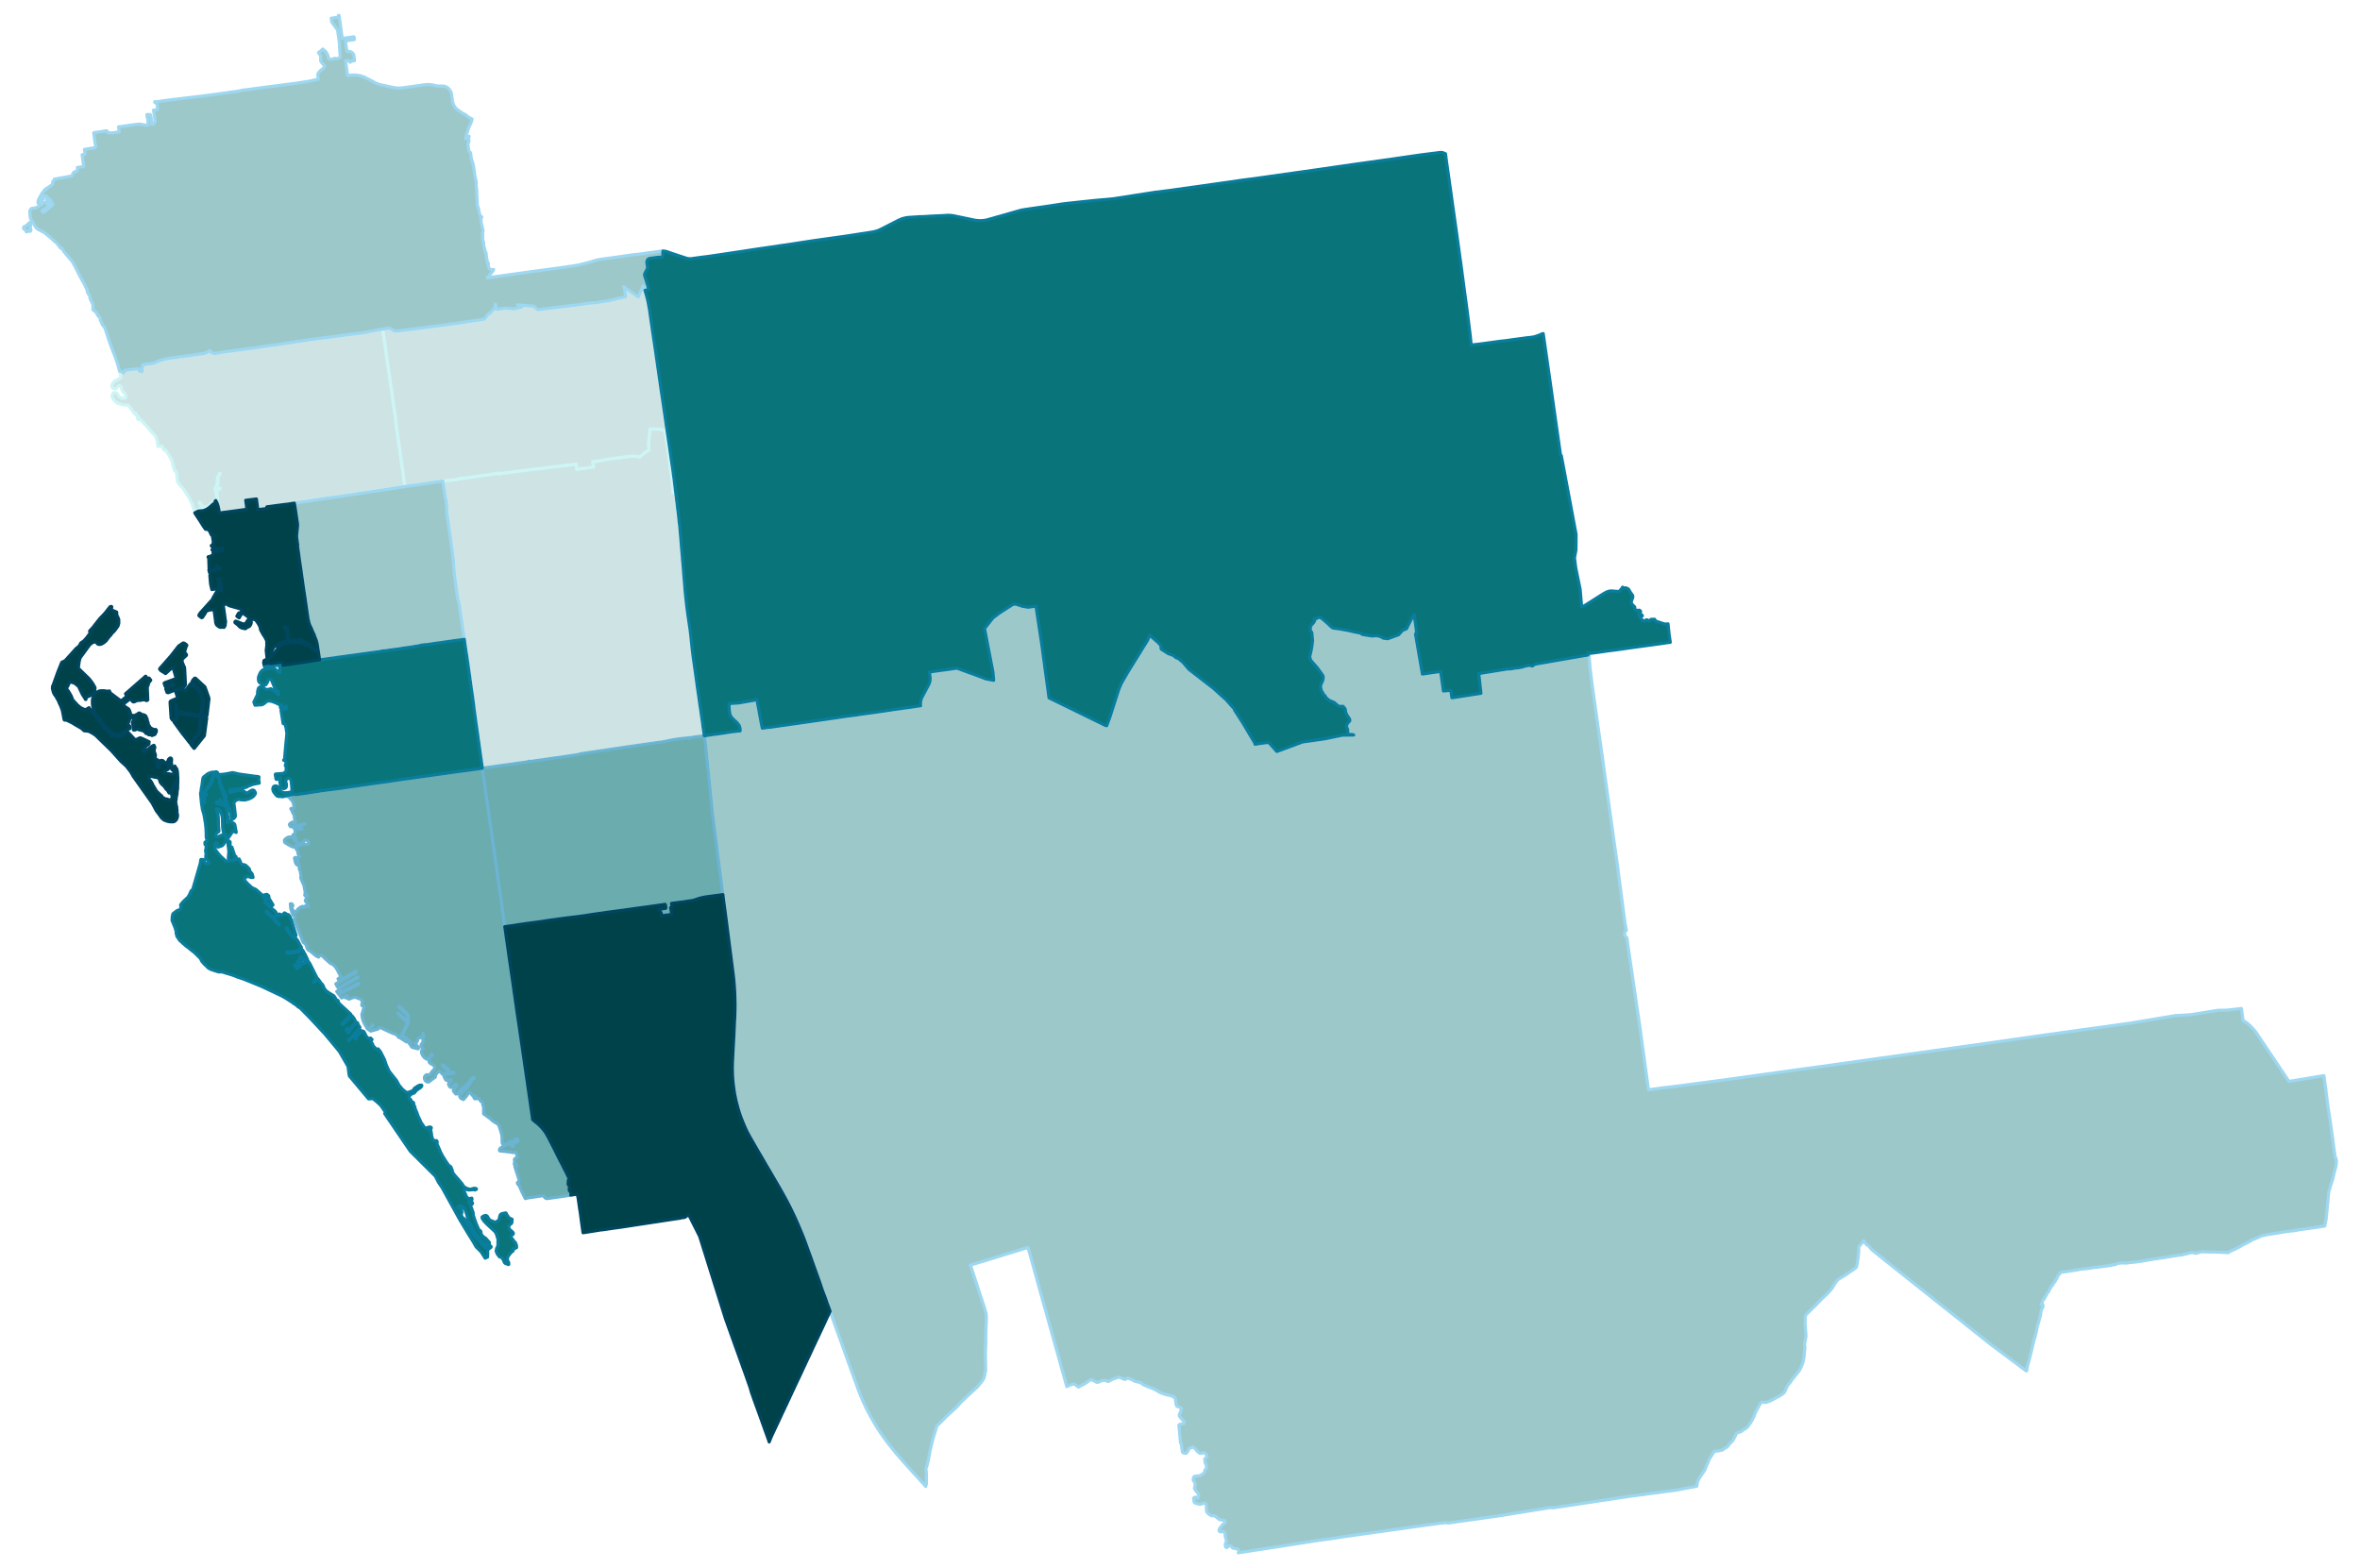 <svg width="6.02in" height="384" viewBox="0 0 4333 2880" xmlns="http://www.w3.org/2000/svg" xmlns:xlink="http://www.w3.org/1999/xlink"><path fill="#fff" d="M0 0h4333v2880H0z"/><defs><path id="a" d="M1023.54 1391.45l-.68.14h-.14l-2.57.27-1.49.13-2.44.41-2.98.41-1.48.27h-.55l-7.17 1.08-7.04 1.08-6.37.82-4.6.67-2.44.27-3.11.55-5.56.67-1.62.27-.95-.4-2.03.13-1.08.27-.95.68-8.67 1.22-1.49.27-1.21.14-2.85.4-2.71.41-1.08.13-2.98.41-6.5.95-1.22.13-3.52.54-5.82.82-3.93.54-2.57.27-4.74.68-2.57.4-2.71.41-4.2.41-.94.27-3.52.54-2.85.27-1.49.27-4.06.54-3.66.54-2.16.41-4.61.54-1.21.14v-.68l-.41-2.57-.41-3.12-.4-2.57-.41-2.57-.41-3.52-.27-2.17-.81-5.15-1.62-11.51-.14-1.49-.13-1.08-.82-5.01-.4-3.66-1.36-9.07-.27-2.17-.27-2.3-.81-5.82-.54-2.98v-.14l-.68-5.42-.14-.4v-.68l-.27-1.89-.27-1.49-.27-2.17-.27-1.63-.81-5.68-.54-4.47-.14-1.22-.13-.68v-.4l-.55-3.8-.27-1.62-.4-3.25-.27-2.03-.14-.27-.54-4.61-.41-3.65-.4-3.66-.54-3.93-.68-4.74-.14-1.49-.4-2.43-.41-3.39-.54-3.79-1.76-11.65-.14-1.76-.54-3.25-.54-4.47-.54-3.52-.41-2.57-.13-1.22-.14-1.63-.27-2.3-.41-2.44-.4-2.43-.68-4.88v-.68l-.4-2.3-.68-5.01-.68-4.87-.81-5.42-.68-4.33-.13-1.22-.27-2.3-.55-3.39-.4-2.3-.41-1.9-1.08-8.12-.41-2.31-.81-5.68-.68-5.42-.4-2.84-.55-4.61-.4-3.52-.54-3.11-.82-4.61-1.08-7.85-.54-3.12-1.08-8.39-1.09-6.91-1.89-12.86-.41-3.53-.13-1.35-.14-.68-.81-4.47-.27-1.49-.27-1.62-.14-.14-.41-2.03-.4-1.22-.14-.54-.27-1.08-.27-1.08-.13-.82-.14-.54-.68-3.66v-.13l-.54-2.71-.27-2.71-.95-6.63-.94-7.86-.95-6.77-.27-2.03-.27-1.49-.14-1.22-.41-4.06-1.21-11.11-.41-5.14-.14-1.22-.81-9.07.41-1.22v-.81l-.14-.55-.13-.81-1.36-10.43-1.89-13.81-1.63-12.05-1.22-9.08-.94-6.22-.41-2.85-.27-2.3-.81-4.06-.95-8.67-.14-.81-.13-1.09-.68-4.06-.68-4.87-.81-6.5-.41-3.66-.13-6.64-.14-1.62v-2.84l-.94-7.18v-.95l-.55-2.98-.67-.95-2.03-13.67-1.63-9.48-.27-1.9-.41-3.11-.27-1.63-.4-2.57 1.35-.14 2.57-.4 2.58-.41 1.89-.27 4.61-.41h.81l.54-.13h.95l2.98-.27 7.85-.95.95-.14.27-.4.81-.41.54-.27 12.05-1.49 8.94-1.08 3.52-.55h.54l14.9-2.3 10.42-1.35 2.44-.41 3.25-.4 18.01-2.85-.27.54-.41.82h.68l10.16-1.63 1.62-.27 12.73-1.49 14.49-2.03 7.99-.95 5.55-.68 1.89-.27 21.26-2.43h.68l14.49-1.9 6.09-.81 1.36-.14 4.87-.54 10.83-1.22 7.31-.95 17.47-2.16 3.79-.41.14.95.95 8.39 30.46-4.06-1.49-9.61 7.59-1.09 2.84-.4 3.52-.54 1.49-.41 2.98-.68 4.6-.81 25.73-3.52 18.69-2.57 2.7-.28 4.34.14 3.52-.14 1.08.14 1.9.27 1.35.27 1.63.41 1.89.81.95-1.08 2.44-1.9 1.08-.81 3.66-2.98 3.92-3.12 5.69-2.7-1.22-9.62-.13-1.22 2.97-28.16 14.09-.14 7.99 1.35 2.57.41 1.22.14.27.27.95 3.11.67 1.76.41 1.76 1.35 5.28 1.36 9.48 4.87 33.18v.81l2.71 18.83 1.49 10.15.27 2.17 1.49 15.71.54 4.33.14 2.58v.27l.13 3.25-.13 1.08-.27.81 4.6-.13.14-3.39v.68l.4 2.71.27 1.89 1.09 8.53v.82l.13 1.08.27 1.9.68 5.01.81 7.72.81 5.68.68 6.23.54 4.07 1.09 11.24.4 2.57.27 1.89.27 2.85.27 2.44.68 8.26 1.22 13.81 1.76 21.94.27 2.84.27 2.3.54 6.37v1.89l.41 4.34.41 4.06.81 9.62.68 9.48 1.21 14.49.68 8.53.41 5.28.13 1.62.81 8.53.41 3.66.81 7.72 1.49 12.87.82 6.36.81 5.55.27 2.58 2.98 19.9 1.22 8.8 1.08 9.08 1.08 10.56 1.49 14.22 1.76 14.22 2.03 14.22 2.03 14.22 2.71 19.5.95 7.18 1.35 9.07 1.77 12.32 1.21 8.67.95 6.63.14.55.13.94.68 4.07.13 1.49.55 4.33.27 1.35.81 5.56 1.22 8.26.54 4.19.68 5.56.81 5.41 1.08 7.59.41 2.98-1.36.27-1.35.13-1.08.14-4.2.54-1.49.14-2.98.27-2.57.4-2.84.41-1.49.27-1.36.27-1.49.14-2.84.4-1.9.14.14.95.13.67-1.49.14v-.54l-.13-.95-1.22.13h-1.08l-3.12.41-4.06.41-1.35.13-2.85.27h-.4l-1.63.27-3.38.41-1.49.27-2.03.27-3.93.68-2.44.27-3.11.68-5.42 1.08-2.98.68-4.87.95-3.39.54-1.35.27h-.14l-3.11.4h-.41l-.54.14-6.36.81-4.74.68-13.95 2.03-3.52.41-5.28.81-2.98.41-3.25.4-2.3.41-2.3.27-2.98.54-3.66.41-1.08.27-3.52.4-4.61.68-3.65.54-7.04 1.09-2.98.4-3.25.54-1.49.14-8.13 1.22-6.9 1.08-9.48 1.49-5.42.68-1.62.27-6.77 1.08-11.65 1.63-8.93 1.35-3.93.68-2.44.27-1.89.41-.81.67h-.82l-1.22.27-2.84.41-2.84.54-.95.14-11.92 1.76-15.03 2.3-4.19.54z" stroke-linejoin="round"/></defs><use xlink:href="#a" fill="#cee3e4" stroke="#cef5f5" stroke-width="5.76"/><defs><path id="b" d="M489.49 930.88l-.27 3.12-16.38 2.03-.41-2.98-1.22-9.34-.94-7.32-19.64 2.44 1.22 8.26.95 8.26-.81.14-15.03 2.03-17.07 2.3-3.65.54-4.61.55-6.09.81-2.3.4-1.08.14-.41-2.44-.14-.95-.4-2.97-.41-2.31-.27-.95-.27-1.21-.41-2.04-.13-.4-.27-.54-.54-1.9-.41-1.08-.81-2.03-2.03-4.2.54-.27.4-.27.82-.55.4-.13.55-.27.27-.41.27-.4v-.55l.13-.67-.13-.54v-.55l-.27-.67-.27-.54-.28-.55-.13-.67.13-.82.14-.67v-1.49l-.14-1.09-.13-1.22v-1.76l-.14-2.03-.13-1.62v-.41l.13-.27.27-.27.28-.27 1.08-.68 1.76-.95.54-.27.27-.13.95-.54.68-.41.27-.14v-.4l-.14-.41-.27-.27h-.54l-.95.41-.54.27-.95.4-2.03 1.09-.41.13h-.27l-.27-.27-.54-.67-.68-1.49-.13-.55v-.67l.13-.54.41-1.09.41-.68.54-.54.68-.81 1.08-1.49.13-.81.14-2.03v-4.07l.13-1.49-.13-1.62.13-1.76.14-.95.27-.81 1.35-2.03.41-1.36.81-.67.55-1.09.4-1.22-1.22-.54-.4 1.09-.14 1.49-.68.81-.67 1.08-1.36 2.17-.27.95-.4 1.35.13 1.22-.13 1.08-.14 1.49.14 1.49-.14 1.22-.13 1.35-.14 1.09-.27 1.49-.27 1.08-.54 1.63-1.09 1.62-.54 1.36-.68 1.48-.27.82-.13.67-.14.68.27.81.27.82.41.81.14.81.54 2.85.27 1.21.4 2.31.41 5.28.14 1.22v1.76l-.14.4-.27.55-.27.27-.54.27-.41.27-.54.13-.68.41-.81.54-.81.68-1.76 2.03-.54.41-1.36 1.62-1.49 1.36-1.08.94-1.08.68-.95.54-.41.54-.27.27-.54.82-.41.54-.81.68-.54.13-.54.14h-.54l-.68.13-1.08.27-2.04.68-2.97 1.22-7.45-10.16-.95.27-.27 1.22 6.23 6.77-12.59 8.26-1.76.68-.55-1.62-1.21-3.25-1.9-4.61.81-.41-7.45-15.43-5.01-7.86-2.7-4.33-1.36-2.03-2.57-3.52-2.98-2.85-2.3-2.57-1.63-2.3-2.16-3.39-.68-2.71-.54-3.65-.27-2.3-.27-2.71v-2.58l-.14-.94-.27-.95-.41-2.03-.54-.95-.4-.68-.14-.4-.27-.14-1.08-.14h-.54l-.41-.54-.54-2.03-.81-2.98-.55-1.35.55-.81-.28-1.36-.54-1.08-1.08-.27-.27-4.61-1.22-4.06-1.35-2.44-.68-1.22-1.22-2.03-2.71-4.87-5.28-8.26-.4-.68-.41-.14-.41.14-1.89.27-.54-.27-.14-.54-.41-.68-1.21-3.25-.95-.27-.41-.27-.27-2.3-1.76.13-5.55.81-1.08-7.99-2.17-8.8-1.76-2.57-.95-1.22-1.22-1.35-6.09-6.37-2.44-3.11-2.57-3.25-3.52-3.79-2.85-2.71-1.35-2.17-7.18-6.91-3.11.95-.68-.81-.13-.68-.68-1.62 1.22-.14.68-.27.27-.54-.14-1.36-.54-.54-1.76-.67-2.84-2.58.54-.81-.14-.95-.27-.67-1.08-.41-1.9.41-3.38-5.42-1.49-2.03-1.22-.54-.27-.41-.41-1.36-.13-.81-2.98-2.84-1.49-1.9-2.71.14h-3.93l-3.65-.68-7.86-2.3-4.06-2.71-4.2-4.33-2.03-3.93-.81-2.57.27-2.03.95-2.31 2.17-1.89 2.43-.14 2.71.81 1.9 2.71 2.03 3.52 1.62 1.36 2.71 1.62 2.3.27 1.63.41h1.22l1.76.14.67-.82.41-.94.54-.55-.68-3.79-.94-2.44-.82-1.08-.67-.81-.82-.81-.81-.55-1.08-1.21-1.08-1.9-.55-1.63-.27-1.21-.13-1.9-.54-1.63-.55-.67-.67-.54-1.09-.68h-2.3l-.81.13-1.08.82-.95 1.76-1.49 1.89-.27.14-.81.27-2.17.41-1.08-.14-1.63-.81-1.08-.95-.95-1.49-.41-1.76v-1.49l.68-1.9 2.71-3.52 2.17-2.3 10.83-5.69-.27-3.25-.41-3.38.14-2.98-.27-.68-.68-.27-.54-1.9 1.49-.4 5.95 3.65 1.63-3.11.41-1.76 4.19-.41 2.17-.27 1.62-.27 5.42-.68 2.03-.27 1.49-.13.95-.14 3.38-.27 4.61-.4.54 3.79 5.01 1.49.54-6.37.27-2.3.14-.54.13-.27.41-.95-.27-2.3 5.01-.54 1.35-.41 6.64-.95 3.65-.4.55-.14h1.35l.54-.14.54-.13 1.09-.41.94-.27.68-.13.68-.41 2.57-1.22.95-.27 1.76-.81 3.65-1.36 3.25-1.08 2.17-.68.68-.13 1.89-.54 1.36-.27 2.03-.41 2.03-.41 2.03-.4 2.17-.27 3.25-.41 1.76-.27.95-.27 1.76-.14h.54l3.11-.54 5.01-.81.54-.14 1.9-.27 9.07-1.08 4.6-.54 2.04-.27 3.79-.55 12.59-1.89 7.04-.95 1.08-.14 1.49-.13 1.63-.27 1.62-.41 1.22-.27.54-.13.55-.27h.27l1.22-.55 1.48-.67 1.49-.95.95-.54.95-.68.54-.41.68-.54.4.81.55.68.27.27.67.54.55.41.94.41.68.4 1.08.68.41.14.27.13.41.27h.27l.54.14 1.08.27h1.22l.27.13 2.98-.4 2.44-.41 1.22-.27 7.04-1.35 2.44-.41.81-.14 1.49-.13 2.57-.41 3.93-.4 8.12-1.09 2.44-.27 7.31-.95 4.33-.67.95-.14.68-.13h.81l9.21-1.22.4-.14 5.42-.68 3.52-.4 1.63-.27 3.25-.41h.67l.41-.41 2.44-.27 1.49-.27 16.38-2.16 1.63-.27 3.24-.55.95-.13.82-.14 1.76-.27 1.08-.13 2.17-.41h.81l3.79-.41.95-.13.4.13 3.93-.54 2.3-.54 2.98-.41 1.49-.27 1.49-.27 1.62-.27 2.17-.27 1.63-.27 4.06-.54 3.25-.54.95-.27.94-.14 1.49-.13 1.22-.14.81-.14 1.49-.13 1.36-.27 2.03-.41 1.08-.27 1.36-.27.81-.14.81-.13.95-.14.81-.13h1.08l1.76-.14.95-.13 3.25-.54 2.3-.27 2.58-.55 5.01-.67 1.49-.27 1.76-.28 1.35-.27 1.49-.13 2.17-.27 2.16-.27h.54l5.01-.68 2.44-.41 4.06-.54 2.71-.27 1.76-.27 2.44-.27 7.85-1.08 2.44-.27 5.28-.68.95-.14 3.38-.4 1.36-.14 1.62-.27 2.98-.41 1.9-.13 2.16-.41 3.66-.54 3.52-.27 2.98-.54h.41l2.84-.41h.54l.54-.13 1.49-.14 2.71-.41 8.67-1.08 1.08-.13 1.76-.28 4.2-.4 1.22-.14 2.03-.27 1.49-.27 3.65-.4 1.09-.14.13-.14h.54l1.76-.4 2.04-.27.54-.14 1.62-.27 1.9-.41 2.16-.54 2.98-.54 1.22-.13.95-.27 1.35-.28.95-.27.68-.13 2.16-.41 4.47-.95 2.71-.4.95-.14h.68l1.21-.27 3.12-.54 1.08-.14 1.9 13.68 1.08 6.77 1.36 10.29.94 6.51.14.81.81 5.82.81 6.5.82 5.28 2.57 17.74 1.35 8.67.41 2.84.81 5.56.14.67 1.76 13.14.81 4.87 1.08 8.13 1.22 9.34 2.71 18.01 3.38 23.16.14.81v.27l-.41.95.82 5.42.81 6.36.27 1.63.41 2.71.13.95 1.49 11.24 2.71 18.68 2.84 19.91 2.3 16.39 1.22 7.31.82 7.31.4 2.3.68 5.01.54 4.07.54 3.38.54 3.39.14 1.08.4 2.17-2.84.54-4.33.68-3.66.54-6.77.95-3.25.54-3.52.54-3.25.54-3.52.54-3.25.41-3.52.68-6.77.94-1.89.28-4.88.67-8.53 1.36-7.99 1.22-1.08.13-5.42.95-1.22.13-3.11.41-6.09.81-3.66.68-6.91 1.08-7.04 1.09-7.58 1.08-8.4 1.35-7.98 1.09-.55.13-14.76 1.76-4.33.68-6.9 1.08-2.31.28-4.06.67-6.5 1.09-3.92.54-.95.27-5.28.81-.95.14-10.16 1.49-5.41.81-5.83.81-5.01.81-.94.14-3.25.41-2.98.54-5.55.81-5.15.54-2.03.27-14.62 1.9-15.85 2.16z" stroke-linejoin="round"/></defs><use xlink:href="#b" fill="#cee3e4" stroke="#cef5f5" stroke-width="5.76"/><defs><path id="c" d="M1239.92 901.09l-.14 3.39-4.6.13.27-.81.13-1.08-.13-3.25v-.27l-.14-2.58-.54-4.33-1.49-15.71-.27-2.17-1.49-10.15-2.71-18.83v-.81l-4.87-33.18-1.36-9.48-1.35-5.28-.41-1.76-.67-1.76-.95-3.11-.27-.27-1.22-.14-2.57-.41-7.99-1.35-14.09.14-2.97 28.16.13 1.22 1.22 9.62-5.69 2.7-3.92 3.12-3.66 2.98-1.08.81-2.44 1.9-.95 1.08-1.89-.81-1.63-.41-1.35-.27-1.9-.27-1.08-.14-3.52.14-4.34-.14-2.7.28-18.69 2.57-25.73 3.52-4.6.81-2.98.68-1.49.41-3.52.54-2.84.4-7.59 1.09 1.49 9.61-30.46 4.06-.95-8.39-.14-.95-3.79.41-17.47 2.16-7.31.95-10.83 1.22-4.87.54-1.36.14-6.09.81-14.49 1.9h-.68l-21.26 2.43-1.89.27-5.55.68-7.99.95-14.49 2.03-12.73 1.49-1.62.27-10.16 1.63h-.68l.41-.82.27-.54-18.01 2.85-3.25.4-2.44.41-10.42 1.35-14.9 2.3h-.54l-3.52.55-8.94 1.08-12.05 1.49-.54.27-.81.41-.27.4-.95.14-7.85.95-2.98.27h-.95l-.54.13h-.81l-4.61.41-1.89.27-2.58.41-2.57.4-1.35.14-4.2.67-5.01.68-20.99 3.25-7.45 1.08-10.56 1.49-7.58 1.09-2.3.27-4.33.4-4.74.68-2.04.41-.4-2.17-.14-1.08-.54-3.39-.54-3.38-.54-4.07-.68-5.01-.4-2.3-.82-7.31-1.22-7.31-2.3-16.39-2.84-19.91-2.71-18.68-1.49-11.24-.13-.95-.41-2.71-.27-1.63-.81-6.36-.82-5.42.41-.95v-.27l-.14-.81-3.38-23.16-2.71-18.01-1.22-9.34-1.08-8.13-.81-4.87-1.76-13.14-.14-.67-.81-5.56-.41-2.84-1.35-8.67-2.57-17.74-.82-5.28-.81-6.5-.81-5.82-.14-.81-.94-6.51-1.36-10.29-1.08-6.77-1.9-13.68 1.09-.13 1.48-.27 1.63-.14.41-.13 1.08-.14 2.17-.4 1.35-.28h2.71l.4.14.55.14.67.13.68.27 1.08.54.54.41.68.27 2.17 1.35.95.55.54.4.54.27.54.27.68.14.27.14h.41l.54.13 1.22.14 3.25-.41 6.77-.81 3.11-.41 6.5-.81 6.77-.95 7.45-.81 7.44-1.09 9.21-1.08 6.77-.95 21.8-2.71 7.45-1.08 6.91-.81 6.09-.95.41-.13h.4l.54-.14h.27l6.1-.68 6.77-.81 7.17-1.22 2.58-.27 7.44-1.22.27-.13 29.25-4.47.81-.27 1.22-.68 1.22-1.08 2.71-4.2 1.22-1.63 1.49-1.22 3.93-2.97 1.62-1.36 1.22-1.35.27-.41 2.84-3.66 1.49-2.16.95-2.03.27-.95.27-1.22v-2.71l.81 2.3v.68l1.76 6.91 15.98-2.31 15.17 1.36 14.49-3.25-7.59-4.2 25.05 2.03 5.42.41 6.91 6.5 7.31-.81 9.61-1.36.81-.13 2.85-.27 3.79-.55 2.84-.27 16.52-2.16 11.92-1.36 4.87-.68 1.36-.27.94-.13.82.27 3.52-.41 4.33-.54 2.57-.4 9.89-1.36 8.93-1.35 3.25-.41 2.98-.27h2.44l1.22-.14 1.76-.13 5.28-.54 17.2-2.98 1.08.4 19.77-4.87.41-.14 13.27-3.11-.82-5.42-1.49-9.34v-.54l-.27-.95-.94-1.08-.14-.95 5.28 3.79 21.26 15.03 9.07-20.18.41.14.67 1.49.55 1.49 1.35 3.79.41 1.35.54 1.63.4 1.49.55 1.62.54 1.9 1.49 5.28.81 3.25.14.27v.14l1.21 5.41.55 2.98.67 3.52.82 4.74.94 5.42 1.63 11.78.95 6.5.81 5.83.95 5.82.81 6.5 1.08 7.04.54 3.66.54 3.79.95 5.96.82 5.41.94 6.64 1.09 7.18 1.35 9.88.27 2.17.41 2.44.81 5.41 1.35 9.89.82 4.74.4 3.25 4.61 31.96 4.19 28.03 1.49 10.16 3.79 26.41 5.15 34.8 4.6 32.23.41 2.98.68 3.92.81 5.96.81 5.28.68 5.83.95 6.09.81 7.04.54 4.34.41 3.38.4 3.12.55 4.6z" stroke-linejoin="round"/></defs><use xlink:href="#c" fill="#cee3e4" stroke="#cef5f5" stroke-width="5.76"/><defs><path id="d" d="M3115.7 2729.55l-36.7 6.9-3.11.41-.27.14-82.46 10.96-3.8.55-92.34 13.94-45.36 6.78-4.47-.55-97.63 15.71-90.86 12.73-3.25-.81-11.91 1.22-42.66 5.96h-.4l-22.89 3.25-73.12 10.29-7.85 1.08-28.43 4.07-24.11 3.65-8.12 1.08-14.08 1.9-76.37 11.92-19.5 2.98-.81.13-4.88.82-46.85 7.17.95-1.08.27-2.57-.81-1.9-1.63-.81-2.98-1.49-1.89-.14-2.03-.13-1.63-.82-.95-.54-.4-.27-.95-1.08-1.9-2.17-1.35-.13-1.35-.14-.82.27-1.08 1.49-1.08.95-1.22.95h-.95l-1.08-.82-.54-1.08-.28-1.62v-1.49l.14-1.09.14-1.62.54-1.22.4-.68.55-1.35.13-1.22-.13-1.49-.28-.95-.4-.95-.41-1.62-.95-3.79-.13-1.49.13-1.49-.27-1.9-.4-1.22-1.09-1.08-.94-.54-.82-.54-1.22-.14-.67.14-1.9.54-1.49-.14-1.08-.67-.81-.55-.54-.67-.14-.95.54-1.63.41-1.08.67-1.22.95-.95 1.09-1.62 1.21-1.49 1.9-2.57 3.79-2.85.68-1.08.13-1.08-.27-1.36-.67-.95-1.36-.4-2.57-.54-2.03-.28-2.3-.4-1.63-.54-.95-.55-1.21-.94-1.22-1.09-1.09-.94-1.76-1.36-1.89-1.35-1.76-.54-1.36-.14-.95.27-1.08-.13-1.22-.14-.94-.41-1.36-.67-2.71-2.03-2.57-2.58-.81-1.22-.54-1.49-.14-1.76v-6.5l-.13-1.62-.55-1.9-.94-1.35-1.09-.95-.95-.54-1.35.13-1.35.41-2.71 1.08-2.3.55-1.76-.28-1.63-.27-.95-.27-2.3-.54-1.89-.41-1.9-1.08-.68-.95-.27-1.22-.95-6.09 2.04-1.9 1.35-.13 2.84.68 1.63 1.49 1.22-3.25.4-1.36-.27-2.03-.81-1.76-1.08-1.62-.95-1.22-1.36-1.49-.27-.55-1.21-1.48-.28-.55-.13-.4-1.08-1.63-.41-.95.81-3.52.68-3.11-.81-3.79-2.85-4.47.14-3.93.81-1.49.68-1.49 11.24-1.62 1.89-1.22 3.25-2.03 2.44-2.85 1.08-3.92 2.98-3.8-.27-2.03v-.27l-.54-4.33-1.63-2.03-1.08-7.86 4.33-4.06-.54-.95-.4-2.71-2.85-3.38-1.76-.68-5.41 1.08-.95.27-2.44-.81-.27-.13-4.47-4.2-1.76-2.71-.81-1.08-.95-.68-3.79-2.3-7.31 3.38-1.09 4.07-2.16 2.43-.14.27-1.22 1.49-3.65-.13-3.12-1.63-2.43-16.65-1.22-.82-2.98-32.5 2.17-1.49 6.77-1.08 1.08-1.35-.27-2.04-8.8-10.29-.27-3.11 2.3-4.06 1.35-6.37-.27-2.03-7.72-2.84-1.35-2.71-1.08-7.86-.68-4.6-2.03-1.76h-1.63l-.67-1.49-13.68-3.25-1.22-.41-7.18-2.44-11.51-6.63-16.65-6.64-.68-.27-2.84-1.22-5.42-3.92-11.1-2.85-5.96-3.38-6.63-2.31-2.85 1.36-2.03 1.22-3.11-.95-5.28-2.44-2.3-.81h-2.17l-1.76.95-7.86 2.57-2.84 1.49-2.98 1.49-1.62 1.22-2.71-.27-3.79-1.63-3.93.14-4.74 1.35-2.71 1.49-3.52.95-7.58-3.79-2.17-.95-3.25-.14-3.92 3.25-5.42 3.66-5.55 2.84-6.36 3.39-3.39-2.44-1.22-.95-2.98-1.89-2.98.13-5.55 1.76-5.28 2.71-12.19-43.74-29.24-104.81-10.43-37.38-2.44-8.67-3.52-13-13.4-47.94-2.85.82-54.97 16.92-25.59 7.86-12.46 3.79-2.71.81-7.17 2.17 19.9 61.07 2.98 8.81 1.89 5.82 4.07 13.68.4 7.72v.27l-.54 13.4-.54 14.36v17.2l-.81 20.58.4 17.06.14 15.04-1.35 2.84-.28 3.52-1.62 6.5-2.44 3.93-2.3 3.38-7.72 9.08-14.22 13-14.75 13.95-9.62 10.56-16.92 15.3-.68.68-12.46 12.59-5.55 5.42-2.03 7.72-5.15 16.38-5.01 21.27-1.22 6.22-2.3 12.6-2.3 9.07-1.9 5.15.82 5.41.27 7.45-.14 11.51.14 2.71-1.36 5.28-.67-.81-1.09-1.22-2.03-2.44-1.22-1.49-.94-.94-2.31-2.44-3.52-4.06-3.25-3.52-7.31-7.86-19.23-21.4-5.68-6.5-6.5-7.44-7.45-9.21-7.45-9.35-.4-.54-4.2-5.55-2.17-2.98-2.16-3.11-2.85-4.07-1.35-1.76-3.66-5.55-3.52-5.42-3.38-5.55-3.25-5.55-3.25-5.55-3.12-5.69-2.71-5.15-.4-.54-2.98-5.82-2.84-5.82-2.71-5.96-2.71-5.83-2.44-6.09-2.71-6.5-2.84-7.31-3.11-8.81-1.22-3.52-4.2-11.24-.41-1.35-.94-2.44-6.37-17.74-5.68-15.84-10.84-30.34-2.16-5.82-2.17-6.09-.68-1.76-11.24-31.29-1.76-4.74-.54-1.49-1.49-4.33-.95-2.71-3.25-8.53-3.65-10.56-2.44-6.23-1.22-3.12-1.89-5.28-.82-2.44-3.11-9.47-4.06-11.11-.27-.81-3.66-10.29-7.99-22.21-.27-.95-3.25-8.8-.27-.68-1.89-5.15-2.04-5.82-.67-1.76-2.98-8.26-4.06-10.56-3.8-9.08-4.06-9.75-4.6-10.42-2.84-6.23-2.98-6.23-3.12-6.5-.95-2.03-6.63-12.87-7.31-13.41-7.59-13.4-15.57-26.68-7.85-13.27-7.72-13.41-7.85-13.27-7.72-13.41-7.18-12.59-2.03-3.79-2.16-3.93-1.63-3.52-.27-.54-3.25-7.18-2.57-6.23-1.9-4.74-2.17-5.42-1.35-3.92-1.08-3.25-1.09-3.39-1.62-5.28-1.63-6.23-1.48-5.55-.68-2.85-1.22-6.09-.41-1.9-.67-2.97-.82-5.42-.67-4.2-.68-5.42-.68-5.41-.54-5.42-.41-5.55-.27-5.42-.13-5.55-.14-5.42.14-5.55.13-6.09 2.04-39.41.27-4.61.4-8.26.41-9.07.54-11.65.54-10.15.41-12.06.13-10.96-.27-12.06-.27-5.96-.13-4.46-.55-9.48-.67-7.86-.68-7.45-.13-1.08-.41-3.93-4.47-34.94-6.23-48.48-.81-6.5-.95-7.45-1.22-9.2-1.76-13.28-1.22-8.66-2.3-17.74-.27-2.71-.27-2.17-.68-5.69-2.03-15.03-2.84-21.8-1.22-9.89-.41-2.97-.13-1.49-1.9-14.09-8.93-70.15-.95-7.58-.81-8.53-1.76-17.34-3.39-34.53-2.03-20.18-.27-1.35-.81-9.21-.41-2.84-1.22-12.87-1.35-13.54-.68-5.96-.68-5.55-.4-2.57-.68-5.15-.27-1.35.95-.14 2.3-.27.4-.13 11.24-1.63.14-.14 2.57-.27 2.17-.27 2.16-.27 1.09-.13h.81l6.36-1.09h.82l.81-.13 7.18-1.09.81-.13 2.16-.41.68-.13 2.03-.27 8.4-1.22 2.16-.14 3.25-.4 1.63-.27 2.98-.28 2.57-.13-.13-.95.27-.68-.14-1.62-.27-1.9-.27-1.35-.14-.54-.67-1.76-.95-2.17-.68-.27-.95-1.36-.54-.94-.67-.82-.82-.94-2.43-2.31-1.36-1.21-1.49-1.36-1.35-1.35-1.9-1.9-.95-1.22-.94-1.22-1.22-2.03-.14-.4-.4-.82-.55-1.49-.27-1.35-.4-1.9-.14-1.62-.4-2.3-.68-12.46 17.74-1.09 2.16-.4 31.69-5.55.54 2.98.95 5.82 2.3 11.64.81 5.15 2.98 15.98 2.17 10.7 5.14-.68 3.12-.54 2.3-.27 2.44-.27.4.13.68-.13 2.44-.27 14.89-2.17 13.81-1.9 11.11-1.62 2.16-.27 6.77-.95 6.77-1.08 3.25-.41 3.52-.54 1.76-.27 1.22-.14 1.09-.13 2.7-.41 6.78-.95 2.57-.4 3.92-.54 8.94-1.36h.27l10.56-1.49 4.47-.68 3.93-.54 9.48-1.35 4.87-.81 4.06-.55 1.49-.27 3.66-.54 1.22-.13 4.33-.68 3.39-.41 11.91-1.49 3.93-.54.13-.13 8.26-1.22 12.33-1.63 1.22-.27 5.41-.68 5.69-.81 8.39-1.22 5.01-.67 7.99-1.22 5.69-.82h.27l3.93-.67 4.33-.68h.41l2.57-.41 4.87-.54 4.2-.67 4.33-.68 2.31-.27 8.26-1.09 10.02-1.49.94-.13 1.22-.27 2.98-.41.95-.13 3.66-.41-.14-.68-.14-1.08v-2.57l.14-1.49.27-1.76.27-1.76.14-.95.54-2.03.95-2.3 1.35-2.58 2.03-3.79 9.62-18.15.4-.94.54-1.09.68-2.16.41-1.76.27-1.9.13-2.03v-1.9l-.13-1.76-.95-7.04-.41-2.17 6.77-1.08 16.39-2.3 9.48-1.22 16.65-2.44h1.76l1.36.41 21.53 7.99 7.44 2.57 9.75 3.66 5.82 2.16 6.91 2.71 14.35 2.71-1.22-14.63-15.57-80.57.54-.54 7.86-10.02 7.04-8.81.54-.54 5.15-3.79 6.09-4.6 7.72-5.01 11.1-7.05 3.52-2.3 3.93-2.17 1.76.28 2.98-.14 4.33 1.63 4.2 1.21 2.98 1.09 10.56 1.76 14.22-2.17 10.42 68.93 1.49 11.11 12.05 88.56 103.59 50.65 2.44.54.27-1.22 4.74-12.46 17.19-53.49 4.47-10.56 12.19-20.99 35.88-57.96 1.9-4.47 2.16-5.15 6.77 5.83 8.13 7.04 5.14 5.41 1.22 4.2-.54 1.49.95 1.9 12.59 7.99 9.89 3.65 3.24 3.12 2.17.95 2.71 1.22 1.35.67 7.72 6.5 10.83 12.73 44.96 34.81 23.56 21.26 8.8 10.02 5.82 6.23.55 2.3 15.7 24.51 21.4 36.02.54 2.3h.68l4.06-.54 1.76-.27 3.25-.67 1.62-.14 11.92-1.49h.68l.67.14.68.27.95.67 13.81 15.44 47.26-17.47 40.21-5.69 32.63-6.77 21.13-.27-1.36-.67-9.34-.82-.54-.67-.41-1.09.68-3.92v-1.36l-.41-2.17-.54-1.35-.68-1.35-.4-.55-.27-1.08v-.95l1.49-5.28.67-.81.68-.54.41-.54.67-.68 1.63-1.36.27-.54.27-1.08-.27-2.17-1.35-2.3-3.66-5.28-2.44-5.55-.13-.68-.14-.95-.13-2.3-.27-1.22-.41-.81-.68-1.09-2.16-2.3-.28-.27-.27-.95h-6.22l-1.49-.27-1.09-.4-.95-.68-2.16-1.63-2.85-2.7-1.21-1.09-8.4-3.65-1.35-.68-1.9-1.35-2.57-2.44-.81-.68-.68-.81-1.49-2.71-.41-.54-.67-.41-1.09-1.08-.54-.68-.68-.81-.4-.81-.54-1.49-1.9-2.58-.27-.54-.81-2.57-.54-1.9-.41-2.16v-2.31l.14-1.76.4-1.76 2.3-4.47 1.22-3.38.68-2.85v-1.62l-.14-1.76-.4-1.49-.41-.95-5.55-7.72-3.52-5.01-.81-1.08-11.92-13.54-2.17-6.64 1.76-6.91 2.17-10.96.27-1.77 1.22-10.15-1.35-14.36-2.98-5.01.4-5.41 1.49-3.52 3.39-3.53 2.71-3.92.13-1.09-.27-1.08-.81-2.03v-.68l.27-.13h.68l.67.13 1.09.54.54-.13.95-.27 2.3-1.36 2.03-.81 1.22-.13.54.13 2.57 1.08 1.9 1.22 9.07 7.72 7.45 7.04 1.89 1.63.82.41 2.7.81 6.64.81 2.98.27 5.96 1.22 7.31 1.22 7.04 1.49 6.63 1.62 11.78 2.31 1.09.27.4.4 1.36 1.22.54.54 8.39 1.49 10.7 1.49 4.6-.54h1.36l4.6.41 1.22.27 2.57.95 3.52 1.62 1.49 1.08.95.27h.54l6.91.95 19.9-7.31 7.45-8.13 5.01-2.03 2.03-.81 8.94-17.6 5.28-8.81 3.39 24.11.27 2.3.67 6.64.14.81.13.68.14.4v.14l.13.13.28.14-.82.54-1.89.14 12.73 73.53 33.44-4.88 5.15 36.03 13.54-1.36 2.03 13.82 53.35-8.27-4.06-36.29h.4l53.22-8.67 3.38.28 11.24-1.9h1.76l5.01-.68 1.63-.4 3.52-.68 5.14-1.76 3.66-.68 3.38-.54h1.36l1.35.27 2.57.81 1.09-.13.4-.14.55-.27.81-.81.54-.68.68-.4 2.57-1.09 4.06-.67 92.35-15.98v-3.8l.13-.4.27-.27.82-.41.13 1.49.14 1.22 1.08 10.97.14.95 1.08 13.54.27 2.57.68 5.69 3.52 27.9 7.04 49.69 10.97 77.47 10.96 79.49 10.16 72.72 1.76 11.92 5.15 36.7.54 4.33.81 6.91 12.32 93.84 2.44 12.73v.41l-.14.27-1.49 1.35-.4.54-.27.68-.41 1.36-.13.54-.14.67-.13.82-.14 1.08.14.81.4.95.14.54.4.54 1.76 2.04.68.67.41.41.4.41.14.4.4 3.93 19.23 132.03 3.79 25.46 13.95 101.98 2.03 15.43 30.06-4.19 11.92-1.22 98.03-12.87 96.14-13.41 96.14-13.27 75.01-10.56 21.13-2.98 96-13.41 96.14-13.4 94.65-13.54 97.08-13.55 28.84-3.92 40.22-5.69 4.33-.54 81.38-13.68 28.98-1.76 49.56-7.99 17.6-.41 25.86-2.98.27 2.04.14.81 1.35 9.88 1.36 9.62 1.08.54 1.76.95 2.57 1.49 2.58 2.03 5.01 4.33 6.63 7.18 3.79 4.6 53.62 79.77 7.05 10.7 10.96-1.76 42.39-7.05 10.96-1.76.27 1.76.28 2.98.67 4.2.41 2.84.95 7.32 1.08 6.36.13 2.71.82 6.5 2.71 20.99 1.35 9.21 1.49 9.48 1.35 9.34 3.93 27.36 2.44 18.42 1.22 9.34 1.35 8.94.54 1.89 1.22 2.71.41 1.9.13.81.14 1.22v2.84l-.27 4.47-.14.81-.13.95-3.66 13.95-2.17 9.75-3.38 10.16-3.79 12.59-.41 1.22-.41 3.66-1.89 21.39-2.17 19.77-.13 3.8-1.22 6.9-1.63 7.59-13.81 2.16-25.86 3.66-1.9.13-3.25.82h-1.62l-1.08-.27-.55.13-1.49.68-1.21.41-1.22.13h-.82l-1.08-.41-.54.14-.54.14-.81.81-.28.13-2.97.14-16.52 2.03-5.83 1.08-12.45 2.03-10.16 1.49-11.64 2.44-6.77 3.12-11.24 4.47-1.09.27-.4.27-.14.13-.13.14v.54l-.41.54-2.03.81-1.49.95-1.9.81-.94.55-.55.4-.54.27-1.76.82-.81.13-.95.95-1.62.41-3.66 2.03-1.49 1.08-.95.54-.67.54-5.96 2.85-2.71 1.49-2.84 1.08-8.8 4.33-.41.55-.41.54-.4.13-.68.27h-2.44l-2.57-.4-4.87-.14-6.37-.4-11.91-.28-10.29-.13-8.13-.27-3.25.27h-.95l-.67.13-1.76.82-6.23 1.62-.95.14-.68-.41-.4-.54-.27-.14-4.47-.4-5.28.67-2.44 1.09h-.68l-7.45 1.62-2.7.82-9.08 1.08-7.17 1.08-10.83 1.9-22.62 3.38-12.05 2.04-10.83 1.89-5.01.68-10.97 1.49-6.63.54-4.07.68-3.38.4-3.93-.27h-3.79l-5.15.27-2.7.68-1.76.68-2.44 1.22-5.55.67-.41.27-.68.55h-.13l-.41-.14h-.4l-.68.54-.68.14-.67-.14-1.49-.4-.95.27-2.98.94-4.6.28-3.53.54-1.21.4-1.09.14-5.01.27-1.22.41-2.3.4-5.68.27-2.04.41-2.43.54-6.77.81-4.2.55-8.53.81-6.1 1.22-7.71 1.22-14.22 2.3-4.06.4-2.98.27-.54.28-.82.81-2.03.95-.13.4-.27.81-.41.68-.68.68-.4.4-1.09 1.63-1.08 1.63-.68 2.03-1.49 2.7-1.62 1.63-.14.41-.13 1.21-.14.41-1.22 1.63-.54.4-.95 1.09-.81 1.49-.54 1.49-1.35 1.76-1.36.81-.81 1.49-.27.67-.14.68-.4.81-1.63 2.17-.67 1.22-1.76 4.06-.28.41-.94.41-1.09.94-.4.41-.27.54-.14.68-.27 1.35-1.49 2.58-.81 1.21-1.76 3.53-.54.81-.82.81-.94.54-.55.41-.27.68-.13 1.21-.68 2.71-.4 1.09-1.49 1.35-.27.27.13.54.27.82.27.13 1.22.14.95.13.54.41.27.67.14.55-.82 2.98-.54 1.21-.81 1.36-.41.4-.27.41-.27.54-1.08 4.88-.41 3.65-.13 1.76-5.01 17.88-1.09 2.84-1.21 7.72-1.09 4.07-2.44 10.02-.94 2.16-6.1 25.87-5.68 21.53-1.09 4.61-.27.67-.27 1.9.14 1.49-.27.54-.82 1.22-65.8-49.16-68.93-54.84-68.92-54.85-25.18-20.04-43.6-34.67-1.49-1.22-1.36-1.08-8.26-6.77-1.76-1.76-.67-.68-1.36-2.03-1.76-2.17-4.06-2.71-.54-.54-.68-.68-1.08-1.49-1.63-2.16-.67-1.22-.55-.81-.67-.27-2.71 3.92-1.9 2.03-1.08 1.49-1.9 2.31-.94 1.89-.27 1.49v5.82l-.41 5.01-1.35 11.11-1.22 7.99-.55 2.3-.4 1.36-.68 1.48-.4.95-.82.95-1.22.81-17.87 12.33-11.92 7.17-2.03 1.63-3.79 5.01-3.11 4.87-1.36 2.04-.67 1.62-4.34 5.69-6.5 6.91-10.02 9.34-4.87 5.01-2.17 2.17-2.84 3.11-9.88 9.62-4.88 5.01-2.03 1.76-1.76 2.16-.68 1.09-.13.54-.27 1.22-.14 2.3-.27 9.21 1.22 18.28.27 1.9.13 5.14-.54 2.17-.4 2.44-.82 3.38-.13 2.17-.54 2.44-.14.27.41 5.82.13.68.14 1.22v.54l-.27 1.62-.81 6.1v.95l-.14 3.25-.14 1.62-.27 3.11-1.62 7.86-.27 1.35-1.22 3.52-2.03 5.02-.81 1.62-2.71 5.15-6.91 8.8-6.23 7.72-4.19 6.09-2.71 2.85-.81 1.21-1.63 2.85-1.35 2.71-1.9 4.87-1.89 3.12-.82.94-.81.68-1.35 1.22-2.85 1.76-2.43 1.63-5.56 2.97-4.33 2.31-1.62.94-1.09.55-5.96 2.98-6.63 2.3-1.22.13-5.96-.4-.94.13-1.63.54-.27.55-1.22 2.3-6.9 12.59-2.58 5.42-.54 1.9-.13.94-.28.54-.67 1.22-2.3 4.74-1.22 2.58-3.66 5.68-4.2 5.83-2.16 2.16-1.36.82-.81.54-.95.68-.95.4-2.43 1.63-2.03 1.76-.68.54-2.03.95-5.01 1.62-2.44 1.49-.68.81-.13.82-1.08 2.84-3.53 6.36-1.08 2.04-.95.94-2.84 3.12-1.08.68-.41.4-1.9 2.58-.81 1.48-1.08.95-2.3 2.3-1.63.55-2.03 1.49-1.08.4-2.44 2.17-.95.54-1.22.14h-.81l-2.3.27-.81.54-5.55.81-2.31.14-1.76.4-1.08.82-.27.94-.14.14-.13.41.27.13v.14l-.27.27-.27.54-.14.13-.54.41-.54.54-.81 1.76-1.36 2.03-.4 1.09-2.71 3.65-2.03 5.01-.54 1.63-.41.54-.95 2.44-1.35 2.03-.54 2.03-.14.81-.54.68-.27 1.08-.27.82-.41.4-.13.82-.14.27-.14.27-.4 1.22-2.57 4.19-1.36 2.04-.68.54-.94 1.89-3.12 4.2-.13.68-.54.54-.28.54-1.89 2.57.13 1.09-.13.27-.54.27-.27.68-.54.4-.28.68-.13 1.22-.54.81-.54 2.03.13.27v.68l-.68 2.57-.4 2.85z" stroke-linejoin="round"/></defs><use xlink:href="#d" fill="#9dc8ca" stroke="#9dd7f0" stroke-width="5.76"/><defs><path id="e" d="M736.2 1191.16l-6.77 1.09-2.84.27-4.06.54-1.36.14-.81.13-.95.14-3.38.54h-.95l-5.01.81-1.35.14-1.49.27-1.36.27-.81-.27-5.55.81-1.36.13-.54.55-5.82.67-3.38.54-1.09.14h-.54l-3.52.54-2.3.27-.95.14-1.22.13-5.69.82-3.92.54-2.03.27-6.91.95-2.71.4-2.84.41-.41.13-.94.14-2.44.27-1.76.27-1.63.14-2.98.4-6.22.82-4.47.67-6.91.95-2.3.27-1.9.27-4.47.54-2.16.41-2.44.41-6.5.81-3.79.54-1.49.27-6.36.81-1.09.14-4.74.54-3.52.54-.67-4.33-.14-1.63-.54-2.84-.27-2.57-.41-2.3-1.08-6.78-.27-1.89-.27-2.03-.27-1.63-.41-2.3-.13-1.08-.68-2.71-.41-1.49-.27-.95-.13-.54-.14-.54-.14-.41-.4-.95-.68-1.76-.27-.95-.41-.81-.13-.4-.14-.14-.27-.68v-.13l-.54-.81-.27-.68v-1.36l-.27-.67-.41-.82-.67-1.35-2.71-5.69-.27-.4-.27-1.09-.14-.54-.4-.95-.82-1.76-.27-.67-.4-.95-.41-.81-.41-.82-.4-.81-.41-.81-.41-.81-.27-.82-.27-.67-.27-.55-.13-.67-.27-.68-.14-.41-.27-.94-.14-.82-.13-.54-.14-1.08-.27-1.09-.13-.67-.41-.54-.68-4.47-.27-1.36-.4-3.38-.41-2.44-.41-2.44-.94-7.18-1.63-10.96-.13-.55-.82-6.5-.27-1.08-.81-5.82-.27-1.49-.27-2.3-.27-1.09-.41-2.98-.13-.95v-.67l-.68-3.39-.41-3.79-.27-1.76-.13-.81-.41-2.85-.81-5.55-.54-4.06-.41-2.17-.13-1.62-.28-1.36-.4-3.79-.41-2.57-.13-1.09-1.09-7.31-1.08-7.31-.81-5.28-.54-4.34-.68-4.74-.41-3.65-1.22-7.86-.27-2.03-.27-2.71-.27-2.03.54-.95-.27-.67-.67-3.93-.14-1.9-.41-2.84-.27-1.35-.13-1.09v-.81l-.14-.81v-3.66l.14-1.08v-.54l.13-1.22.27-2.44.27-2.84.82-7.72.13-1.76v-1.63l-.13-1.08v-.81l-.14-1.09-.13-.95-.14-1.08-.27-1.35-.54-3.66-.14-.54-.27-2.57-.4-2.31-.27-1.76-.28-1.89-.4-2.85-.95-6.36-.41-2.44-.27-2.03-.27-.95-.27-1.89-.68-4.07 5.01-.81 5.83-.81 5.41-.81 10.16-1.49.95-.14 5.28-.81.95-.27 3.92-.54 6.5-1.09 4.06-.67 2.31-.28 6.9-1.08 4.33-.68 14.76-1.76.55-.13 7.98-1.09 8.4-1.35 7.58-1.08 7.04-1.09 6.91-1.08 3.66-.68 6.09-.81 3.11-.41 1.22-.13 5.42-.95 1.08-.13 7.99-1.22 8.53-1.36 4.88-.67 1.89-.28 6.77-.94 3.52-.68 3.25-.41 3.52-.54 3.25-.54 3.52-.54 3.25-.54 6.77-.95 3.66-.54 4.33-.68 2.84-.54 2.04-.41 4.74-.68 4.33-.4 2.3-.27 7.58-1.09 10.56-1.49 7.45-1.08 20.99-3.25 5.01-.68 4.2-.67.4 2.57.27 1.63.41 3.11.27 1.9 1.63 9.48 2.03 13.67.67.95.55 2.98v.95l.94 7.18v2.84l.14 1.62.13 6.64.41 3.66.81 6.5.68 4.87.68 4.06.13 1.09.14.81.95 8.67.81 4.06.27 2.3.41 2.85.94 6.22 1.22 9.08 1.63 12.05 1.89 13.81 1.36 10.43.13.81.14.55v.81l-.41 1.22.81 9.07.14 1.22.41 5.14 1.21 11.11.41 4.06.14 1.22.27 1.49.27 2.03.95 6.77.94 7.86.95 6.63.27 2.71.54 2.71v.13l.68 3.66.14.54.13.82.27 1.08.27 1.08.14.54.4 1.22.41 2.03.14.14.27 1.62.27 1.49.81 4.47.14.68.13 1.35.41 3.53 1.89 12.86 1.09 6.91 1.08 8.39.54 3.12 1.08 7.85.82 4.61.54 3.11.4 3.52.55 4.61-3.52.54-2.58.4-10.83 1.36-4.74.68-1.22.27-2.43.27-1.36.13-2.03.27-1.22.27-3.65.41-3.39.54-.41.14-2.3.27-2.71.4-2.84.41-2.84.27-2.71.41-2.84.4-2.85.41-2.84.41-4.61.81-2.03.27-1.08.14-.68.13-.94.14-1.09.13-.4.14-.82-.41h-.27l-6.23.95-4.06.68-.68.54-2.84.4-15.71 2.58-1.35.13-6.77.95-6.91 1.08z" stroke-linejoin="round"/></defs><use xlink:href="#e" fill="#9dc8ca" stroke="#9dd7f0" stroke-width="5.76"/><defs><path id="f" d="M56.06 422.51l-.54 1.63-.68.81-.27-.13-1.08-.41-1.76-.95h-.82l-.13.14-.14.54-.27.81-.68.54-1.49.27-.67-.4-.95-2.44-2.98-2.3-.13-.27-.55-.14-.54-.68.41-1.08v-1.49l.4-.54 2.85-1.08 2.16-1.49 2.04-1.63 2.16-2.44.95-.81 1.49-.68.95-.13.13.41-.27 5.14-.68 2.85v2.16l.41 1.76.68 1.09v.94z" stroke-linejoin="round"/></defs><use xlink:href="#f" fill="#9dc8ca" stroke="#9dd7f0" stroke-width="5.76"/><defs><path id="g" d="M95.06 376.06l-.82.82-.4.13-.27-.27-.41-.4-.81-1.09-.41-.4-.27-.55-1.08-.4-1.22-1.49-.95-.95-1.22-1.35-1.35-2.04-.54-.94-.68-.95-.14-.54.14-.54.81-.82h.54l1.22 1.49 1.08.95.28.68.4.27.41.13.27.27 1.08 1.49.54.82 2.85 3.11.95 1.76.13.41-.13.4z" stroke-linejoin="round"/></defs><use xlink:href="#g" fill="#9dc8ca" stroke="#9dd7f0" stroke-width="5.76"/><defs><path id="h" d="M621.92 28.3l2.71 18.83 1.22 8.8 1.76 12.86.27 1.9 21.53-3.11.68 5.14-15.31 2.17-.67.13-.14.14v.4l.14 2.04 2.16 15.98.14.4.54.54.54.27h.68l2.3-.27 1.76.27.81.28 1.36.54 2.57 1.76.54.67 1.22 2.31.41 1.49 1.35 9.48-5.41.94-.68.41-1.22.81-.95.82-2.16-2.31-1.09-.81-1.22-.13-3.79.4 3.39 26.27.13 1.22 6.91-.95 2.71-.13h3.38l2.17.13h1.35l1.76.27 2.03.28 2.03.4 2.04.54 1.89.55 2.03.67 1.9.68 2.03.81 1.76.95 1.9.95 14.75 7.85 1.9.95 1.9.81 1.89.68 1.9.68 2.16.54 2.03.54 18.15 3.79 2.03.41 2.03.4 1.9.41 2.16.27 1.9.14 2.17.13h2.03l2.03-.13h2.16l2.04-.27 31.68-4.34 7.04-1.08 1.9-.27h.95l1.08-.14 1.35-.13h5.42l1.35.13 1.49.27 1.49.14.27-.14 7.86 1.76 3.25.55 2.03.13 5.01-.27 3.52.27 2.16.41 2.04.81 1.76.95 2.16 1.62 1.22 1.22 2.3 2.98 1.22 2.3.68 1.49.68 2.03 1.89 14.22.41 1.63 1.22 3.52.94 2.3 1.9 2.98 1.35 1.63 2.58 2.7 8.39 5.83 1.36.95 3.92 2.03 1.49.67 5.28 4.2 1.9 1.36 5.14 2.57-.67 3.52-1.49 3.79-4.2 9.21-1.35 4.33-.68 2.31-2.98 8.53-.27 4.87 4.74-4.33 1.62-.54-.94 1.49-.14 1.49.41 3.11.27 2.3-.14 1.63-.4 1.49-.95.95-.41 1.76 1.49 12.46 1.08 1.62 1.36.81.95 1.49.4 2.98.41 2.58.4 4.06.14.27.14 1.08.54 1.63 3.11 9.61 2.98 21.4 2.44 10.02-.41 6.09.27 1.63.27 2.03.68 5.15-.14 3.38 1.36 24.78 1.89 5.15 1.49 8.26.27.68 2.17 5.96 2.3.81-1.76 3.25.27 1.76.27 5.69 3.52 14.49-1.08 5.14.41 2.58-.14 2.57v2.71l.41 4.33 1.08 3.66.27 1.89v3.25l.14.82 2.3 8.53.41 2.44.27 2.43 1.22-.13.4 3.11v.41l.54 4.33 1.49 9.48.14.81.27.14.54.41.68.13.27 1.22v1.08l-.14 2.58.14 1.49.27 1.08 1.22 2.44.54.67.68.68.81.54 1.35.68.95.13 1.22.14 1.22-.14 1.49-.27-1.49 2.98-5.55 6.77-4.61 5.42 5.69-.81 10.16-1.36 3.65-.54.95-.13.81-.14 3.66-.4 2.84-.41 27.22-3.79 8.53-1.22 10.29-1.36 7.58-1.08 5.96-.81 26.13-3.52 4.47-.68 3.12-.41 2.57-.27 11.91-1.62 3.25-.54 4.88-.54.95-.14 2.03-.41 2.84-.4 2.98-.41.68-.13 2.71-.28 5.55-.94h.13l5.28-.82.68-.27 1.22-.27.68-.13.94-.27 2.31-.55 1.89-.4.41-.14 2.16-.54 1.76-.54 2.85-.68 5.41-1.35 1.9-.54 2.57-.82 4.06-1.21 5.01-1.49 2.31-.55 1.76-.27 1.35-.27 2.71-.4 1.35-.27 3.52-.41 2.17-.27 3.66-.54.67-.14 12.87-1.76 2.84-.41 3.93-.54 4.06-.54 2.98-.41 2.3-.4 6.36-.95 5.42-.81 3.79-.41 3.25-.54 10.02-.95 2.85-.4 3.25-.41 2.16-.27 2.03-.41 5.55-.81h.28l1.08-.14 5.55-.67 4.06-.54 7.45-1.09 6.23-.95h4.06V463l-.13 4.34v3.93l-.28.4-.13.27-.41.27-.4.14h-1.63l-.54.27-1.49-.14h-1.76l-2.03.14-15.03 2.03-1.49.41-1.22.54-.95.81-.81.95-.54 1.22-.54 1.49-.14 1.35.54 3.79.95 6.5-.54 1.76-4.33 8.13-.68 2.17-.14 1.76 8.26 26.4-3.92.68-3.52.81-.41-1.35-1.35-3.79-.55-1.49-.67-1.49-.41-.14-9.07 20.18-21.26-15.03-5.28-3.79.14.95.94 1.08.27.95v.54l1.49 9.34.82 5.42-13.27 3.11-.41.14-19.77 4.87-1.08-.4-17.2 2.98-5.28.54-1.76.13-1.22.14h-2.44l-2.98.27-3.25.41-8.93 1.35-9.89 1.36-2.57.4-4.33.54-3.52.41-.82-.27-.94.13-1.36.27-4.87.68-11.92 1.36-16.52 2.16-2.84.27-3.79.55-2.85.27-.81.13-9.61 1.36-7.31.81-6.91-6.5-5.42-.41-25.05-2.03 7.59 4.2-14.49 3.25-15.17-1.36-15.98 2.31-1.76-6.91v-.68l-.81-2.3v2.71l-.27 1.22-.27.95-.95 2.03-1.49 2.16-2.84 3.66-.27.41-1.22 1.35-1.62 1.36-3.93 2.97-1.49 1.22-1.22 1.63-2.71 4.2-1.22 1.08-1.22.68-.81.27-29.25 4.47-.27.13-7.44 1.22-2.58.27-7.17 1.22-6.77.81-6.1.68h-.27l-.54.14h-.4l-.41.13-6.09.95-6.91.81-7.45 1.08-21.8 2.71-6.77.95-9.21 1.08-7.44 1.09-7.45.81-6.77.95-6.5.81-3.11.41-6.77.81-3.25.41-1.22-.14-.54-.13h-.41l-.27-.14-.68-.14-.54-.27-.54-.27-.54-.4-.95-.55-2.17-1.35-.68-.27-.54-.41-1.08-.54-.68-.27-.67-.13-.55-.14-.4-.14h-2.71l-1.35.28-2.17.4-1.08.14-.41.13-1.63.14-1.48.27-1.09.13-1.08.14-3.12.54-1.21.27h-.68l-.95.14-2.71.4-4.47.95-2.16.41-.68.13-.95.27-1.35.28-.95.27-1.22.13-2.98.54-2.16.54-1.9.41-1.62.27-.54.14-2.04.27-1.76.4h-.54l-.13.14-1.09.14-3.65.4-1.49.27-2.03.27-1.22.14-4.2.4-1.76.28-1.08.13-8.67 1.08-2.71.41-1.49.14-.54.13h-.54l-2.84.41h-.41l-2.98.54-3.52.27-3.66.54-2.16.41-1.9.13-2.98.41-1.62.27-1.36.14-3.38.4-.95.14-5.28.68-2.44.27-7.85 1.08-2.44.27-1.76.27-2.71.27-4.06.54-2.44.41-5.01.68h-.54l-2.16.27-2.17.27-1.49.13-1.35.27-1.76.28-1.49.27-5.01.67-2.58.55-2.3.27-3.25.54-.95.13-1.76.14h-1.08l-.81.13-.95.14-.81.13-.81.14-1.36.27-1.08.27-2.03.41-1.36.27-1.49.13-.81.14-1.22.14-1.49.13-.94.14-.95.27-3.25.54-4.06.54-1.63.27-2.17.27-1.62.27-1.49.27-1.49.27-2.98.41-2.3.54-3.93.54-.4-.13-.95.13-3.79.41h-.81l-2.17.41-1.08.13-1.76.27-.82.14-.95.13-3.24.55-1.63.27-16.38 2.16-1.49.27-2.44.27-.41.41h-.67l-3.25.41-1.63.27-3.52.4-5.42.68-.4.14-9.21 1.22h-.81l-.68.13-.95.14-4.33.67-7.31.95-2.44.27-8.12 1.09-3.93.4-2.57.41-1.49.13-.81.14-2.44.41-7.04 1.35-1.22.27-2.44.41-2.98.4-.27-.13h-1.22l-1.08-.27-.54-.14h-.27l-.41-.27-.27-.13-.41-.14-1.08-.68-.68-.4-.94-.41-.55-.41-.67-.54-.27-.27-.55-.68-.4-.81-.68.54-.54.41-.95.68-.95.54-1.49.95-1.48.67-1.22.55h-.27l-.55.27-.54.13-1.22.27-1.62.41-1.63.27-1.49.13-1.08.14-7.04.95-12.59 1.89-3.79.55-2.04.27-4.6.54-9.07 1.08-1.9.27-.54.14-5.01.81-3.11.54h-.54l-1.76.14-.95.27-1.76.27-3.25.41-2.17.27-2.03.4-2.03.41-2.03.41-1.36.27-1.89.54-.68.13-2.17.68-3.25 1.08-3.65 1.36-1.76.81-.95.27-2.57 1.22-.68.41-.68.13-.94.27-1.09.41-.54.13-.54.14h-1.35l-.55.14-3.65.4-6.64.95-1.35.41-5.01.54.27 2.3-.41.95-.13.27-.14.54-.27 2.3-.54 6.37-5.01-1.49-.54-3.79-4.61.4-3.38.27-.95.14-1.49.13-2.03.27-5.42.68-1.62.27-2.17.27-4.19.41-.41 1.76-1.63 3.11-5.95-3.65-1.49.4-.82-2.43-2.84-10.43-5.14-15.03-2.58-6.37-7.04-18.69-7.85-24.24-.41-.94-.27-1.09-.68-1.08-.81-.95-3.65-4.47-.55-2.03-3.11-6.36v-1.63l-.27-2.3-.27-.95-1.76-.68-2.44-2.97-1.22-2.98-1.08-1.49-.95-1.76-1.62-.68-1.22-1.76-.54-.95-1.49.14-.55-1.36v-1.22l.14-6.9-.68-2.17-1.49-2.84-.54-1.36-1.22-2.44-1.62-3.38v-2.57l-.54-1.77-.95-2.3-.95-.4-2.71-5.56.41-2.03-1.22-2.16-4.74-10.03-4.47-7.85-8.8-16.93-3.52-7.04-2.71-5.01-3.65-5.96-1.09-.81-6.77-8.13-3.92-4.74-2.44-2.7-2.84-5.42-.82-.68-.94.27h-.82l-3.38-4.33-2.57-3.25-2.71-2.98-2.71-2.17-1.63-1.35-3.38-3.39-1.36-1.08-2.43-2.03-8.94-7.45-1.08-.68-.95-.54-.95-.68-4.33-2.16-1.49-.68-1.08-.81-2.71-1.09-.27-.27-3.66-3.11-.27-.54-1.49-2.3-3.66-6.1-4.06-6.36-.81-2.44-.14-.41-.67-6.23-.14-4.33v-2.17l.54-1.76.82-.81 1.35-1.35.95-.41 7.31-1.22 3.93-1.89 2.84-2.17 3.79-2.44 3.12-2.71 1.76-.67 1.62-.14 1.49.27 1.49 1.08 1.22 1.36.13.4.28.82.13 1.35-.13 1.76-.68 1.76-1.22 1.36-3.25 1.49-3.11 2.16-1.49.68-.41.68.14.81.94 1.22 1.36 1.35h.54l1.08-.81 3.93-3.52 6.5-5.55 2.03-1.22 2.44-2.17.67-1.08.14-.54-.27-.82-4.61-7.04-1.76-2.16-1.49-.68-.81-.68-2.3-3.25-.41-.54-.67-.27h-.54l-1.9.95-1.62.54-.82-.27-1.08-1.49-.95-.95-.54.27-.81.95-.27.4-.14.41.14.54.4.68 1.09 1.22.81 1.08.4.95v.95l-.67.4-.95-.13-.81-.41-1.22-2.03-.41.14-.27.67.27.82.95 1.08.27.68-.4.94-1.77 2.31-.94 1.76-.68.67-.68.41-1.08.27-.54-.54-.27-.68-.14-.67.41-1.22v-.95l.68-2.17.4-1.49 1.9-3.38L74.2 359l.95-1.62.68-1.36 3.79-5.01 1.49-2.03 2.3-2.17 1.08-.27.82 1.22.13-2.03.68-.41 1.08-.67 7.99-5.69.27-.27.27-.27.14-.14.13-.27v-2.98l.14-.54v-.41l.13-.4.14-.27.27-.41.14-.27.4-.27.41-.54 1.22-1.09.27-1.76 22.88-4.19 7.58-1.36 2.03-.68.55-.81.81-2.84.95-1.63 1.35-1.22.81-.67 3.12-1.09h1.35l1.22-3.52-.41-3.38 10.3-1.49 1.08-.41.13-.41v-.94l-.27-1.76-2.43-18.42 4.46-.68.55-.4.4-.55-1.22-8.12 12.19-2.17 2.44-.27.81-.13h.81l1.09-.28h.27l.67-.13.68-.27.54-.41.41-.4.27-.41.4-.81.41-1.36-.27-.27-.27-.13-.14-.27-.13-.28v-.4l-.14-.27v-.41l-.94-6.9-.55-4.07-.27-2.03-.67-4.74-.41-3.11-.14-.41v-.27l.14-.27.14-.14.13-.13.27-.14h.41l9.48-1.35h.81l.13.13.41-.27.54-.13.81-.14 8.53-1.35.55-.14h1.49l.54.27.4.41.27.41v.54l.14.4.27 1.09v.4l8.26.27 13.27-1.89-.81-4.74-.68-4.47 3.12-.41 3.24-.4 2.71-.41 3.39-.54 4.47-.54 2.3-.41 14.35-1.89 5.15-.55 12.73 2.31.4-.14 2.98-.54-.81-5.96.27-1.08.13-.41.27-.95-1.62-4.47-.27-1.08-.68-5.15 6.23.14 1.35 3.93 1.77 14.08 1.35-.27.95-.41.13-.13.54-.54 1.49-1.49.41-.68.68-1.08.27-1.09v-1.35l-2.98-19.23 5.96-.81.54-.14h.27l.13-.13.28-.14v-.14l.13-.13v-.95l-.13-.81v-.27l.13-.81.14-.28-.27-1.89-.41-2.84-.27-.95-.41-1.36-.27-1.08-.27-.27-.13-.14h-.28l-.54-.13-.4-.14-.82-.13-.27-.14-.27-.13-.13-.14-.14-.27-.13-.14-.14-.4v-.14l-.13-.54 1.48-.13.95.4h.14l2.71-.4 7.71-1.09.68-.13 1.36-.14 9.47-1.35 4.2-.54h.41l5.55-.82h.81l3.52-.4 7.59-.95 1.08-.14 1.35-.13 3.25-.41 9.21-1.08 3.93-.41 5.01-.68 11.37-1.35 2.98-.27 7.18-.95 7.71-1.08 16.93-2.17 1.35-.27 8.26-1.08 4.47-.54 6.37-1.09 1.76-.27 4.87-.68h.81l2.03-.27 2.17-.27 3.12-.54 4.6-.68.95-.13.81-.14 1.22-.67 5.14-.68 11.11-1.36.67-.13 5.42-.81 10.97-1.36 11.64-1.62 13.81-1.76 5.29-.68 4.73-.54 10.43-1.49 7.58-.95 1.09-.13 5.01-.55 5.68-.81 5.83-.81 10.96-1.76 4.47-.68 4.88-.81 2.43-.41 2.17-.54 3.66-.81 3.65-.81 2.58-.55 2.03-.27-.27-2.03V143l-.14-.94-.27-2.31-.27-1.49v-1.08l.13-.54.14-.54v-.41l.27-.54.14-.41.13-.27.27-.54.41-.54.54-.68.41-.54.94-1.08 1.63-1.63 3.38-2.57 1.9-1.76 1.08-1.22.41-.68.27-.54.14-.4v-1.09l-.27-.54-5.83-6.91-.54-1.22-.41-1.21v-2.31l.14-4.6-.27-1.49-.27-.95-3.52-5.41 3.38-2.58 3.12-2.57 1.22-1.35 5.28 4.46 1.22 1.49.54.95 1.22 2.3.67 1.63 2.03 6.36.27.68.55.68.81.27.68.27h.81l5.55-.81.68-.27.67-.41.68-.81 1.36.67.81.28 5.55-.82 1.08-.27 1.09-.81.67-.81-1.49-20.45.41-.41.13-.81-1.62-11.92-.14-1.22-2.3-15.43-.27-.68-1.35-1.22-8.94-12.32-.95-7.18 13.54-1.9-.4-3.11 1.08-.14z" stroke-linejoin="round"/></defs><use xlink:href="#h" fill="#9dc8ca" stroke="#9dd7f0" stroke-width="5.76"/><defs><path id="i" d="M1041.27 2195.99l-6.36.95-17.06 2.43-9.75 1.36-3.66.54h-.81l-.81-.14-.95-.27-.81-.54-.95-.68-.81-.94-.14-.27-.54-1.09-.27-1.62-29.25 4.33-2.16.41-2.44.94-.95-1.08-3.11-6.5-2.31-4.47-4.06-9.07-.4-.81-.55-1.36-.54-.81-1.89-2.3-.82-.81-.4-1.36.4-1.22.95-.67 1.9-.41-.54-5.42-.54-2.03-.28-.54-2.97-8.94-1.76-5.55-.68-2.57-.81-2.04-.28-1.08.55-.4 2.43-.55h.27l-.4-2.16-.27.13-2.58.27-.67-.67-.41-1.76 1.22-.28-.68-2.7.27-1.09-.54-3.38.54-1.49.55-.27 1.08-.82 3.25-1.76-1.49-6.23-1.35-2.7h-1.36l-4.06.27-3.93-.82-3.65-.4-11.51-1.36-4.2-.13-1.22-1.08-.14-1.63 1.49-2.57 7.45-4.2 4.2-1.9 2.84-.94 1.36-.14 2.57.41 1.49.4 2.44 3.12 2.03-1.49 1.89-6.77.82-.55.81-.13 1.49 1.22 3.38-1.76-1.08-4.74-5.01.95-4.2 8.39-1.62.81-3.25-.54-1.63-.4v-.55l.27-.54 1.49-1.08.68-.95.27-.54.27-1.08h-.27l-.41.13-1.08.81-1.49 1.36-.81.68-1.35.67-1.77.95-2.43 1.08-1.49.82-.27.27v.67l-1.36.68h-.13l-.41-.4h-.27v-.14l-.81-2.03-1.09-2.44-.13-9.07-.27-4.47-2.57-9.34-3.12-9.48-3.93-3.66-2.57-1.08-2.57-1.76-2.17-1.36-4.47-4.2-12.32-8.93.14-6.23-.14-6.37-1.35-3.38-.41-4.88-1.35-1.35-1.49-.27-2.57-3.25-1.49-2.31-6.5.54-1.49-.27-.81-1.08v-.27l1.21-.95 1.9-1.62-.81-1.09-.68-.27-1.49 1.49-2.03-.81-.95-1.35-1.08-1.09-.54-.54-1.22-2.03-2.3-1.36-2.03.55-3.66 5.14-2.44 3.12-3.52 3.79-1.62-.81-2.58-1.22-1.76-1.9-.81-2.16.81-1.77 6.64-8.12 3.52-2.98 3.11-2.71 6.77-10.83.68-2.98 2.57-1.9 2.85-1.49.13-.81-2.84-.95-5.01 4.74-.95 2.58-9.48 9.2-8.26 7.05-2.03 3.11-1.08 2.03-1.36 1.49-3.11.27-2.44-2.84-1.89-2.44-.27-1.08.81-1.09 5.41-7.58.41-1.35-.54-1.22-1.22-.81-2.03.81-2.17 2.44-1.22 1.76-1.35 1.08-.81.27h-1.36l-.94-.27-1.22-.68-.82-1.08-1.48-2.57-.28-1.22-.13-1.36.68-1.22 1.35-1.08 1.63-1.49 1.21-1.49-.27-1.89-1.76-.41-1.76.68-1.89.94-1.63.28-1.76-.55-1.76-1.76-.81-1.89-1.76-3.79-.14-1.22.41-.82 1.08-.54 16.25-2.44 1.08-.94-.94-.95h-1.22l-1.09.27-1.08.27h-2.44l-1.76-.68-1.08-1.22-.54-3.52-.95-1.76-9.07-7.31h-.81l-.54 1.22.27 1.08 3.92 4.07 1.9.94 1.22.54 1.08.55.41.67.54.68.13.95.27 1.49-.4 2.3-2.98 1.49-1.76.27-2.44.54-2.16.27-2.31-2.71-1.62-1.35-1.63-1.08-1.89 1.22-2.03 1.89-1.76 2.44-.68 1.08-.54 1.63-.27 1.89-.41 1.09-1.76.95-4.87 3.52-4.2 3.38-1.36.68-1.35.13-1.22-.27-1.62-.94-1.63-1.36-.68-1.08-.67-1.63-.27-1.08-.14-2.3.54-1.22.27-.81 1.09-1.22 1.35-1.22 1.08-.27.95-.14 1.22.27 1.76-.13 1.36-.27 1.48-.68 1.63-3.12 5.42-6.36.81-1.22-.14-2.03-.13-1.08-.68-1.63-1.62-1.49-2.04-1.35-1.62-.41-1.22-1.08-.54-.27-1.35-1.09-.55-.81-.4-.81v-1.63l1.22-4.33.67-1.9 1.63-1.76 2.16-1.08.41-.81-.41-1.36-.27-.67-.94-.41-1.22 2.3-2.17 2.58-2.3 2.7-2.17 1.36-.95.13-1.89-1.22-2.17-1.62-2.44-2.44-2.97-5.82-.14-2.3.27-1.9.41-1.35 1.08-1.36.95-.67.27-.82-1.08-.27-.55-1.35-.54-.41-.81-.81-.81-4.33.81-1.22 1.08-1.09 1.22-1.89.41-2.3.27-1.76-.14-.95-.54-1.63-.67-1.22 1.62-1.35.41-1.08.13-4.07-.54-1.62-.41-.54-.54.13-.27 1.22-.54 5.28-1.76 1.09-1.35.27-2.17-.27-2.17 1.21-.67 2.17-.82 1.9-.54 2.3-.95 1.08-1.35.54-2.17.55.54 1.21h1.09l2.84 5.15h.81l.95.41.68 2.57-.27 1.35-.54.14-3.25-.81-3.93-.95-2.84-.81-.95-.27-.81-.95-.82-.81-.54-1.36-1.22-1.76-1.08-1.08-.68-1.49-1.08-2.17.27-1.08h.68l.54.27.54 1.22.81.54.68-.41.14-.81-.28-.81-.54-.68-1.49-.95-1.35-.81-1.76 1.9-.95 1.21-.95.41-1.49-.81-8.26-5.42.28-1.35.54-.82.67-.67 7.59 4.33.54-.27.54-.68-.14-.54-.67-.81-4.61-2.85-1.89-1.48-.68-.55-.13-.67.27-.82 10.29-21.26.13-1.35.14-5.28.13-2.17-.4-4.06-.68-2.98-1.76-2.03-1.08-1.36-12.73-11.64-1.22 1.49 1.9 1.49 10.42 9.88 2.85 3.39.4.81.27.68.27 1.08.27 1.63-.13 3.11-.14 1.35-.4 1.22-.41.54-.54.14-.54-.41-.95-.81-12.86-12.46-.41-.54-.68-.27-.54.14-.27.67 15.17 15.03 1.21.55.95 1.49-.13 1.08-7.18 14.62-4.2 7.86-2.43 3.52-.28.41h-.54l-.67-.55-.82-.54-.67-.81-.82-.95-1.49-2.03-1.08-1.08-1.62-.54-4.88-1.76-2.84-1.22-4.06-1.76-5.28-2.58-4.34-1.89-3.52-1.9-4.06-1.22-3.39 2.98-13.27 3.66-1.08-1.22-1.35-.68 4.74-6.09 2.57-3.25-.41-.27-.54-.54-2.16 2.7-5.42 6.64-1.63-1.08-.81-.95-2.03-3.79-.68-.95-.54-.95-.81-1.35-.41-.95-.81-1.22-.54-.95-.68-1.49-.95-2.44-1.08-3.79-.41-1.22-.4-2.57-.54-3.93 3.65-12.32.54-2.17-4.46-2.3 1.35-7.99-3.11-3.38-8.4-3.12-1.62-.54-1.9.14-3.11.67-6.1 2.3-.81.41-2.03-1.89-1.36-.28-.54-.13-1.22-.14h-.67l-.41-.54v-.4l.68-.55 1.89-.67.82-.41.27-.41-.27-.81-.41-.4-1.22-.14-8.66 4.47-9.08-11.78 1.63-.95.13-.27 1.09-.41h.81l1.62 1.36.68.94.68.68 2.3 1.36 3.93-2.04 28.16-14.21v-.68l-.68-1.22h-.27l-31.14 16.25-.95-.68-2.03-2.57-1.89-2.57v-.55l.4-.27 27.76-15.84 7.31-4.33-.68-1.09-21.52 12.06-13.68 7.99h-1.22l-2.3-3.53-1.76-3.65 37.24-20.99.81-1.49-.81-.68-.82.27-30.19 17.34-2.17-3.66 5.28-3.52-.81-1.76-6.37-12.05-3.79-5.56-4.06-3.52-4.2-2.03-2.84-2.17-2.17-2.16-.54-.54-3.92-3.39-6.64-6.36-2.98.4-1.49.81-1.35 2.04-2.03-1.09-2.71-1.35-10.02-8.13-1.76-1.35-2.03-.81-.68-.82-.95-1.35-.95-1.76-.54-1.76-.81-3.39-.27-.27-2.57-3.65h-.41l-.27-.14-.95-.27-1.22-.95-16.52-41.84.95-2.44.27-4.2-.95-.81-1.89-.14-2.57-5.55-.41-1.9-.81-2.3-.27-1.08-.68-2.17-.41-5.41-.27-2.98h2.58l1.48 1.76.55 1.62-.41 1.36-1.49 1.35-.68.54.41 1.22v.54l.54.54 1.08 1.49.95 1.63.41 1.22v1.89l1.49 1.22 1.35-.4 1.22-1.63 1.08-.54.55.68 1.62-1.22v-1.09l.27-1.21 1.63-1.63 2.43-1.9 2.04-1.49 1.48.41.68.54h.41v-1.08l.81-1.22.95.41.27.4 1.22.95h.95l.94-.27.14-1.35.95-1.09 1.49-.4.67.27 1.49 1.49.68.67.68.14.4-.54-.13-1.09-.14-1.21-1.62-3.12-1.76-2.3-2.17-2.71.14-1.35.94-1.22.41-.68.14-2.17.67-1.62 1.22-2.57-.81-2.04-.54-.54-.68-.27-.54.14-.41.94v1.22l-.68.41-.81-.68v-.95l.54-2.16v-3.93l-2.16-11.51-5.01-10.97-.81-2.84.27-1.76.13-.95-.13-2.71-.68-3.66-.14-1.49-.13-1.21-1.63-2.98-.4-1.63v-4.33l-.27-1.36-.68-.81-1.76-.13-.95-.41-.81-.27-1.22-1.49-.68-1.36-.94-2.16-.28-2.3-.94-3.12-.14-2.03 1.08-.95 1.09.27.95 2.58 1.62 7.58 1.22 1.76.54.27.81-.14-1.89-12.32 2.03-.81 2.03-.81-.41-1.36-2.03-2.03-1.08-4.33v-2.17l-.41-1.08-1.35-1.36-1.22-1.76-.27-1.76.81-1.22 1.36-1.49 2.16-1.35 2.3-1.08 3.25-.55 2.58-.54 2.3-.54h5.69l2.3-.68.27-1.35.27-1.76-.95-2.03-1.08-1.09-1.36-.4-1.76-.41-1.49.41-1.35.54-1.22 1.49-.54.95-1.08 1.08-1.49.95-1.22.54-2.44.41-2.17-.41-.67.27-2.71 1.49-1.63 1.9-.13 1.08-1.08.95-1.09.95-1.89.4-.68-.27-2.17-.54-4.06-2.03-3.25-1.76-4.47-2.71-2.3-1.76-.27-1.49-.14-1.49.82-2.17 2.84-2.16 3.52-2.03 2.3-.28 2.71-.27 2.71.95 2.03 1.36 1.63 2.98.54 2.03 1.76.81.4.13.55-.27.27-.27.13-.13v-.41l-.13-.68-1.36-6.63-2.98-1.63-1.62-1.22-.27-.4v-.41l.13-.27.14-.13.54-.14 1.49-.54 1.22-.81.4-1.9v-2.17l-.13-1.49-.81-2.57 2.43-.68 9.21.95 1.63-.4.27-.95-.14-.68-.68-.81h-1.21l-2.71-.14-1.76-.13-2.71.81-1.35.13-1.36-.13-.95-.14-2.3-.67-.13-.68.54-.54 9.88-1.49 1.09-.41 3.92-2.16 3.79-.82 1.22-.4.54-.54-.4-.55-3.52.55-1.09.27-1.35.54-4.47 1.35-2.98.41-2.3.4-.68.82-.81.54h-.54l-.41-.41-.54-3.65-.27-.27-.54.27-.14.94.27.41.41 1.08.14 1.36-.14.4-1.22.41-2.03.41h-2.17l-1.21-.27-.82-.14-.81-.68-.54-1.62-.68-.95.14-1.22.81-.81 1.22-1.08 2.17-1.36 1.35-.41.68.14.67.41.95.81.68.13h.68l.13-.13.27-.68.27-.68.68-.4 1.08-.41.27-.13-.13-.27-.27-.14h-1.9l-.13-.13v-.28l.13-.27v-2.7l-.54-4.74-.81-4.2-1.09-1.9-.54-.54-2.98-7.18-1.08-.81v-.68l.54-.4 1.9-.27 1.62-.14 1.09.54.4-.81.41-1.22-.68-4.6-.68-3.12-.94-2.3-.41-.95-1.08-1.62-2.17-2.03-1.22-1.49-1.22-1.76-1.35-.82-1.76-1.08-1.36-.41h-3.52l-4.73.27 5.82-1.76 4.06-.54 4.06-.95 1.36-.27 6.77-.95 1.49-.27.4.82.27.13.95-.13 1.49-.27h.54l4.33-.55 5.69-.81 1.09-.13 2.97-.41 1.63-.14 7.72-1.35 1.49-.27h.67l.41-.14h.54l1.22-.27.81-.13.81-.14h.14l1.76-.27 1.63-.27 1.76-.13.67-.14.54-.14 2.04-.27 2.84-.4.54-.14.54-.13.41-.27.27-.28.41-.4.27-.41.4.27.14.14.54.13.41.14.4.13h.68l.54-.13h.41l5.55-.81 3.65-.41 1.22-.27 1.09-.14 2.7-.27 2.44-.27 2.98-.4h.68l.4-.14h.41l4.2-.54 2.84-.41 1.36-.13 2.03-.27 4.06-.54 2.17-.41 3.25-.54 1.08-.14 6.36-.95 6.37-.94 10.83-1.49 1.35-.27.82-.14 1.08-.14 4.06-.54 1.63-.27 1.62-.27 6.23-.81 1.22-.14.95-.13 1.08-.27h.27l2.57-.41 2.44-.27 1.9-.27 2.03-.27 7.71-1.09 4.47-.67 1.36-.14 2.71-.27 1.08-.13 3.52-.55 1.76-.27h.81l.81-.13 1.09-.27 3.92-.54 1.09-.14 1.08-.27 3.79-.54 9.89-1.49 1.76-.27 1.76-.14 6.77-1.08 1.22-.14 1.35-.13.95-.14 1.76-.27.95-.13 2.84-.41 1.35-.14 4.2-.54 8.26-1.22 2.17-.27 1.76-.27 6.23-.81 3.11-.41 3.93-.67 8.66-1.09 2.85-.4 1.62-.27 1.76-.28 2.03-.27 3.8-.54.27-.13 1.62-.14 1.36-.13 3.52-.55 2.97-.4 1.36-.27 2.57-.27 2.71-.41 1.49-.14 2.03-.27.41-.13 5.82-.81 5.82-.82 1.36-.13 2.7-.41 3.39-.54 5.96-.68 6.9-.95 9.21-1.35 7.31-.95 5.82-.81.68-.14 1.76-.27h.41l1.22-.27 2.98-.4 1.89 13 .41 2.71.27 1.35 1.08 7.18.41 2.98 1.22 8.8.54 3.52.81 5.28.27 2.3 1.08 7.45.14.95.41 2.84 1.35 9.08.54 4.47.95 5.82.54 3.65.14 1.49 1.08 7.72.41 3.12.81 5.41.95 6.23v.28l.4 2.7 1.22 8.26.41 2.98.54 3.8.41 3.25.27 1.76 1.08 7.04.13 1.49.41 3.25.68 4.06.13 1.35.27 1.76.41 2.85 1.76 12.19.54 4.33 1.09 7.58.67 4.34v.27l1.09 7.85.4 2.98.54 3.52.41 2.71 1.08 8.26.82 4.88.4 3.52.14 1.22.54 3.11.13 1.08.14 1.09.13 1.49.28 1.89 1.49 10.3.94 6.77.27 1.35 1.63 11.65v.81l1.08 7.18.68 4.74.41 3.11.4 2.44.14 1.62.4 2.44.54 4.2.68 5.28.14.27.67 4.61.14 1.89.27 1.22.54 3.93.81 5.69.28 1.76.27 2.57.13.54.27 2.3.27 1.36.68 5.01.54 3.25.68 5.41.27 1.36.14.95.4 3.11 1.36 9.48.67 4.88 1.36 9.48 1.62 10.56v.27l.68 4.74.13 1.49 2.03 13.27 1.36 9.21 2.84 20.45.41 2.57.68 4.33.27 2.58.94 6.9.82 5.01.13 1.09.41 2.98.13 1.08.55 3.66 2.3 15.84.54 3.39.54 3.38.14 1.22 2.03 13.54.67 5.15.14 1.08 1.22 7.86.68 5.28.67 4.06.27 2.17.95 6.23.95 6.5.54 4.06.27 1.62.14.82.27 1.76 1.35 9.21.41 3.38.54 3.93.81 5.01.41 2.84.81 6.23.27 1.49.54 3.93.27 1.76.27 1.9 1.22 7.99 1.22 8.66.68 4.88.27 1.89.41 2.31.27 2.03.13 1.22.54 3.79.68 4.6.68 4.47.13.95.27 1.76.14 1.35.41 2.31.54 3.79.27 2.57.81 5.01.81 5.96.54 3.52.28 1.49.4 2.98.14 2.03v1.63l.94 1.49 2.85 2.16 2.03 2.03 2.57 1.76.95.82.14.13 1.35 1.22.95.81 1.08 1.09 1.76 1.76 2.03 2.03 1.63 1.89 1.22 1.49 1.35 1.63.68.81 1.62 2.3.41.55.4.54 2.03 3.38.14.14 1.49 2.71 1.08 2.03.54.81.41.81.27.41.41.95 2.03 4.06 1.22 2.3 1.08 2.17 4.33 8.39 3.66 7.32.68 1.49 1.62 3.11.54 1.22 1.63 2.98.4.95 3.12 6.23 1.76 3.25.68 1.35.54.95 3.11 6.23.95 2.03 2.84 5.42 4.07 8.26 3.25 6.5-.82.54-.4.54-.41.54-.13.41-.14.54-.27 5.01-.14 1.76.14.41v.4l.27.27.14.14.13.27.27.41.81 1.49.55.95.27.4v1.22l-.14.68-.13.95-.28 1.21-.13.68v.68l.13.81.28.68.27.67.4.55 1.09 1.22.81.81.27 1.49.27.67-.14.82v.54l-.13.54-.27 1.35-6.37 1.09z" stroke-linejoin="round"/></defs><use xlink:href="#i" fill="#6bacaf" stroke="#6bb4d2" stroke-width="5.76"/><defs><path id="j" d="M1231.11 1666.9l1.9 11.51v.68l-.27.27-.27.27-7.18.95-1.62.27h-2.03l-2.04.4-6.09.95.27-.68.14-.4.13-.41.14-.41v-1.08l-.14-.68-.13-.54-.14-.67-.13-.55-.68-1.08-2.98-4.47-.27-.4v-.82l12.32-1.76-.13-.67.27-.82-.68-4.6-.41-.54-.13-.68-2.03.27-4.88.81-5.41.68-4.47.68-1.49.27h-.54l-1.22.27-1.63.13-7.99 1.09-1.21.27-1.09.13-6.9.82-6.5.94-4.34.55-1.62.27-5.01.67-9.48 1.36-1.62.27-4.07.54-13 1.76-3.52.41-4.87.67-.27.14h-.81l-6.64.95h-.27l-7.18.95-7.85 1.21-6.36.82-6.91.95-4.2.67-1.22.14-2.97.54-5.56.81-4.06.68-2.84.41-3.79.54-3.39.4-3.93.54-4.33.55-2.44.27-6.63.81-6.09.68-5.69.81-5.42.68-11.24 1.62-5.41.68-6.23.81-8.94 1.49-1.89.27-5.55.81h-.95l-1.22.28-9.07 1.21-2.58.27-.81.14-.81.14-.81.13-10.7 1.36-3.12.54-9.47 1.35-2.31.41-7.85 1.22-4.2.54-8.53 1.22-1.08.13-.14-1.89-.67-4.61-.14-.27-.68-5.28-.54-4.2-.4-2.44-.14-1.62-.4-2.44-.41-3.11-.68-4.74-1.08-7.18v-.81l-1.63-11.65-.27-1.35-.94-6.77-1.49-10.3-.28-1.89-.13-1.49-.14-1.09-.13-1.08-.54-3.11-.14-1.22-.4-3.52-.82-4.88-1.08-8.26-.41-2.71-.54-3.52-.4-2.98-1.09-7.85v-.27l-.67-4.34-1.09-7.58-.54-4.33-1.76-12.19-.41-2.85-.27-1.76-.13-1.35-.68-4.06-.41-3.25-.13-1.49-1.08-7.04-.27-1.76-.41-3.25-.54-3.8-.41-2.98-1.22-8.26-.4-2.7v-.28l-.95-6.23-.81-5.41-.41-3.12-1.08-7.72-.14-1.49-.54-3.65-.95-5.82-.54-4.47-1.35-9.08-.41-2.84-.14-.95-1.08-7.45-.27-2.3-.81-5.28-.54-3.52-1.22-8.8-.41-2.98-1.08-7.18-.27-1.35-.41-2.71-1.89-13 1.21-.14 4.61-.54 2.16-.41 3.66-.54 4.06-.54 1.49-.27 2.85-.27 3.52-.54.94-.27 4.2-.41 2.71-.41 2.57-.4 4.74-.68 2.57-.27 3.93-.54 5.82-.82 3.52-.54 1.22-.13 6.5-.95 2.98-.41 1.08-.13 2.71-.41 2.85-.4 1.21-.14 1.49-.27 8.67-1.22.95-.68 1.08-.27 2.03-.13.95.4 1.62-.27 5.56-.67 3.11-.55 2.44-.27 4.6-.67 6.37-.82 7.04-1.08 7.17-1.08h.55l1.48-.27 2.98-.41 2.44-.41 1.49-.13 2.57-.27h.14l.68-.14 4.19-.54 15.03-2.3 11.92-1.76.95-.14 2.84-.54 2.84-.41 1.22-.27h.82l.81-.67 1.89-.41 2.44-.27 3.93-.68 8.93-1.35 11.65-1.63 6.77-1.08 1.62-.27 5.42-.68 9.48-1.49 6.9-1.08 8.13-1.22 1.49-.14 3.25-.54 2.98-.4 7.04-1.09 3.65-.54 4.61-.68 3.52-.4 1.08-.27 3.66-.41 2.98-.54 2.3-.27 2.3-.41 3.25-.4 2.98-.41 5.28-.81 3.52-.41 13.95-2.03 4.74-.68 6.36-.81.54-.14h.41l3.11-.4h.14l1.35-.27 3.39-.54 4.87-.95 2.98-.68 5.42-1.08 3.11-.68 2.44-.27 3.93-.68 2.03-.27 1.49-.27 3.38-.41 1.63-.27h.4l2.85-.27 1.35-.13 4.06-.41 3.12-.41h1.08l1.22-.13.13.95v.54l1.49-.14-.13-.67-.14-.95 1.9-.14 2.84-.4 1.49-.14 1.36-.27 1.49-.27 2.84-.41 2.57-.4 2.98-.27 1.49-.14 4.2-.54 1.08-.14 1.35-.13 1.36-.27.27 1.35.68 5.15.4 2.57.68 5.55.68 5.96 1.35 13.54 1.22 12.87.41 2.84.81 9.21.27 1.35 2.03 20.18 3.39 34.53 1.76 17.34.81 8.53.95 7.58 8.93 70.15 1.9 14.09.13 1.49.41 2.97 1.22 9.89 2.84 21.8 2.03 15.03.68 5.69.27 2.17-5.28.68-3.93.54-3.52.4-1.76.28-2.03.27-8.94 1.21-2.97.41-2.31.27-1.35.27-1.9.27-2.43.55-1.9.4-3.38.81-1.63.41-2.44.81-.13.14-2.98.95-.41.13-.27.14-.4.13-.82.27-.94.27-1.36.41-.81.27-.68.14-1.22.27-1.62.27-1.63.27-4.19.54-1.63.27-2.84.41-1.22.27-.95.13-.95.14-1.35.27-1.08.14-3.93.4-1.08.14-6.37.81-9.61 1.35.81 5.29.14.54v.27l-.14.4-.13.28-.14.13-.14.14-.27.13-1.76.41z" stroke-linejoin="round"/></defs><use xlink:href="#j" fill="#6bacaf" stroke="#6bb4d2" stroke-width="5.76"/><defs><path id="k" d="M880.41 1411.49l-1.76.27-.68.14-5.82.81-7.31.95-9.21 1.35-6.9.95-5.96.68-3.39.54-2.7.41-1.36.13-5.82.82-5.82.81-.41.13-2.03.27-1.49.14-2.71.41-2.57.27-1.36.27-2.97.4-3.52.55-1.36.13-1.62.14-.27.13-3.8.54-2.03.27-1.76.28-1.62.27-2.85.4-8.66 1.09-3.93.67-3.11.41-6.23.81-1.76.27-2.17.27-8.26 1.22-4.2.54-1.35.14-2.84.41-.95.13-1.76.27-.95.14-1.35.13-1.22.14-6.77 1.08-1.76.14-1.76.27-9.89 1.49-3.79.54-1.08.27-1.09.14-3.92.54-1.09.27-.81.13h-.81l-1.76.27-3.52.55-1.08.13-2.71.27-1.36.14-4.47.67-7.71 1.09-2.03.27-1.9.27-2.44.27-2.57.41h-.27l-1.08.27-.95.13-1.22.14-6.23.81-1.62.27-1.63.27-4.06.54-1.08.14-.82.14-1.35.27-10.83 1.49-6.37.94-6.36.95-1.08.14-3.25.54-2.17.41-4.06.54-2.03.27-1.36.13-2.84.41-4.2.54h-.41l-.4.14h-.68l-2.98.4-2.44.27-2.7.27-1.09.14-1.22.27-3.65.41-5.55.81h-.41l-.54.13h-.68l-.4-.13-.41-.14-.54-.13-.14-.14-.4-.27-.27.41-.41.4-.27.28-.41.27-.54.13-.54.14-2.84.4-2.04.27-.54.14-.67.14-1.76.13-1.63.27-1.76.27h-.14l-.81.14-.81.13-1.22.27h-.54l-.41.14h-.67l-1.49.27-7.72 1.35-1.63.14-2.97.41-1.09.13-5.69.81-4.33.55h-.54l-1.49.27-.95.13-.27-.13-.4-.82-1.49.27-6.77.95-1.36.27-4.06.95-4.06.54-5.82 1.76-7.45-.27-2.71-.81-1.35-1.22-2.04-2.3-2.16-2.98-1.36-2.3-.67-2.17-.27-2.44.54-1.89.81-1.9 1.49-.95 1.62-.4h1.76l1.22.4.82.55.94.81.82 1.35.67 1.22.41 1.22.95 1.22 1.08 1.49 1.08 1.08 2.03 1.63 2.85 1.08 2.84.54 5.28-.13 3.93-.82 2.03-.54 1.63-1.08.4-1.36-.13-2.03-.27-5.68-1.22-11.11-.82-2.03-1.49-1.35-1.08-.28-1.62-.4-1.22.4-.68.28-.68.67-.94.68-.68.95-.54 1.08v2.03l.13 1.9.95 2.17.14 1.62v1.76l-.14 2.17-.68 1.22-.81 1.08-1.62.81-1.9.41-.95-.14-1.08-.27-.68-.4-.95-.41-.81-.81-.95-1.76-.54-2.85-.54-2.84-.4-2.84.13-2.31.27-1.62.27-1.22.68-1.76-.14-.68-.67-.13-.54-.14h-.41l-.14.14-.94 1.08-1.09 1.22-1.22.4-1.35.28-.95.13h-.27l-.27-.27-.27-.41-.27-.54-.14-.4-.13-.95-.14-1.63-.4-2.16-.27-1.63-.14-.81v-.41l.14-.27.13-.27.27-.13 10.16-.82 2.57-.27 2.71-.4 1.08-1.36 1.76-1.08 1.22-3.25-.14-6.37v-1.35l-1.35-.27-.13-.68.13-.68 1.08-1.89v-.81l-.27-2.44-.67-3.12-3.25-.4.13-.82.95-.13.54-.81.14-1.76v-.82l.4-5.01 1.63-18.82.27-2.71.95-9.21.81-9.48-1.49-9.88-1.76-6.77-3.66-1.36-.13-.81-.54-3.79-.27-1.76-2.85-17.88.41-1.22 1.35-.54 2.71-.68 5.01-.13.27-4.61-1.08-.13-1.09.4-1.21 2.71-1.36.68-2.84.27-1.63.14-.81-.41-.68-.81-.27-1.09-.13-1.21.27-.95.95-.68 1.76.27-.14-1.49-.68-.54-.27-.14-.94-.27-1.36.55-2.57-1.22-5.01-2.44-4.33-1.76-3.66-1.22-5.42-.81-4.47 1.49-2.84 2.71-4.47 2.84-13.27.95-.4-1.09-1.76-4.6 4.87-10.02 1.49-2.98.41-1.36v-3.11l.4-3.39.54-1.89.55-2.3 1.22-1.63 1.08-.81 1.22-.68 1.22-.27 1.76.27 2.3 1.36 1.22 1.08.94.68 1.49.94 2.03.68 1.77.41 1.76-.27 2.97-.68.95-.41.95-.13.95.27 13 10.7h.27l-.54-5.55-4.74-2.85-7.31-17.74-1.36-1.62-1.22-.68-2.44.13-1.21.68-.41.95-.41 1.22-.81 2.44-2.57 4.33-1.49.81-1.49.27-1.63-.54-1.48-.68-2.44-1.35-1.22-.68-1.49-1.08-1.35-1.22-.82-1.76-.4-1.63-.14-2.97.14-2.58.54-2.03.95-2.17 1.22-2.84.67-1.35.95-1.49 1.35-1.49 2.04-1.9 2.84-1.22 6.9-1.35 4.2-.68 3.79.14 3.25.54 2.31 1.08 6.9 5.69.27.13.81.14h.41l.41-.54-.27-4.47-1.09-7.58 2.03-.14v-1.22l-3.11.27-.41-2.84-3.25.41.68 3.25-2.17.13-20.04 2.98-1.21-1.08-.55-.95-.4-2.71-.14-1.49 2.57-.41 6.37-.94 2.03.54 2.17.54 5.14-.81 7.99-1.22 8.13-1.22.81 6.23 8.93-1.22 7.86-1.08 16.79-2.58 12.32-1.76 9.07-1.35 4.06-.81 2.44-.27 3.39-.55 2.16-.27 3.52-.54 4.74-.54 1.09-.14 6.36-.81 1.49-.27 3.79-.54 6.5-.81 2.44-.41 2.16-.41 4.47-.54 1.9-.27 2.3-.27 6.91-.95 4.47-.67 6.22-.82 2.98-.4 1.63-.14 1.76-.27 2.44-.27.94-.14.41-.13 2.84-.41 2.71-.4 6.91-.95 2.03-.27 3.92-.54 5.69-.82 1.22-.13.95-.14 2.3-.27 3.52-.54h.54l1.09-.14 3.38-.54 5.82-.67.54-.55 1.36-.13 5.55-.81.81.27 1.36-.27 1.49-.27 1.35-.14 5.01-.81h.95l3.38-.54.95-.14.81-.13 1.36-.14 4.06-.54 2.84-.27 6.77-1.09 6.91-1.08 6.77-.95 1.35-.13 15.71-2.58 2.84-.4.68-.54 4.06-.68 6.23-.95h.27l.82.41.4-.14 1.09-.13.94-.14.68-.13 1.08-.14 2.03-.27 4.61-.81 2.84-.41 2.85-.41 2.84-.4 2.71-.41 2.84-.27 2.84-.41 2.71-.4 2.3-.27.41-.14 3.39-.54 3.65-.41 1.22-.27 2.03-.27 1.36-.13 2.43-.27 1.22-.27 4.74-.68 10.83-1.36 2.58-.4 3.52-.54.4 2.84.68 5.42.81 5.68.41 2.31 1.08 8.12.41 1.9.4 2.3.55 3.39.27 2.3.13 1.22.68 4.33.81 5.42.68 4.87.68 5.01.4 2.3v.68l.68 4.88.4 2.43.41 2.44.27 2.3.14 1.63.13 1.22.41 2.57.54 3.52.54 4.47.54 3.25.14 1.76 1.76 11.65.54 3.79.41 3.39.4 2.43.14 1.49.68 4.74.54 3.93.4 3.66.41 3.65.54 4.61.14.27.27 2.03.4 3.25.27 1.62.55 3.8v.4l.13.68.14 1.22.54 4.47.81 5.68.27 1.63.27 2.17.27 1.49.27 1.89v.68l.14.4.68 5.42v.14l.54 2.98.81 5.82.27 2.3.27 2.17 1.36 9.07.4 3.66.82 5.01.13 1.08.14 1.49 1.62 11.51.81 5.15.27 2.17.41 3.52.41 2.57.4 2.57.41 3.12.41 2.57v.68l-2.98.4-1.22.27h-.41z" stroke-linejoin="round"/></defs><use xlink:href="#k" fill="#09757a" stroke="#097d9b" stroke-width="5.76"/><defs><path id="l" d="M932.68 2322.47l-1.22-.68-.27-.13-1.9-.68-2.03-.68-1.62-1.62-1.63-4.33-3.52-5.15-2.98-.68-1.35-.54-.95-1.62-2.3-2.85-1.08-2.57-1.22-2.71.13-1.89.81-3.93 1.77-2.58.13-2.43.68-2.03-.41-3.39.27-2.44-.13-3.25-.27-1.62-1.09-3.25-.81-3.12-1.35-3.38-2.17-3.25-10.43-9.62-4.33-4.06-5.42-5.69-2.97-4.47-.41-2.43 1.08-1.09 1.9-.95 1.76-.81 2.98-.27 2.3 1.9 1.62 2.98 1.36 2.16 2.44 1.9 1.62.68 2.57 1.08 3.25 1.35 2.85.27 2.3-2.16 1.89-.41 1.22-1.35.27-2.03.68-2.31.54-2.84 1.09-2.71 2.43-1.76 3.39-.68 2.71-.54 1.21-.27 1.09.81.67 2.04 2.04 2.97 1.21 1.49 1.22 1.9 1.36 1.08 1.49.14 2.7 1.35-.27 2.44v2.03l-.54 2.71-1.76 1.63-1.76.94-.95 1.22-.81 1.36.14 2.98.54 2.3 1.35 1.49 1.63 1.35 2.03 1.76 1.35 1.36 1.09 1.08.27 1.76-1.22 1.76-1.76.81-1.22 1.22.13 1.36.28 2.3 1.21 1.49 1.63 1.76.41.95 2.03 2.43 1.21 1.36 1.22 1.22.41 1.22 1.22 3.11.4 3.25-.13 1.35-2.98 1.49-3.38.41-.14 2.03.54 1.49-1.89 1.76-2.44 1.9-1.22 1.49-3.25 4.33-1.49 2.57-.81 5.56 2.44 3.79.27 2.16.13.82-.13 1.08-.95.27z" stroke-linejoin="round"/></defs><use xlink:href="#l" fill="#09757a" stroke="#097d9b" stroke-width="5.76"/><defs><path id="m" d="M890.3 2310.69l-7.18-11.38-9.34-9.34-5.42-9.48-9.07-14.62-15.57-25.87-32.5-58.91-3.25-4.74-3.25-4.74-5.96-11.64-45.9-45.64-46.99-69.07 1.09-3.11-8.53-12.19-4.74-4.33-4.74-4.2-4.88-3.79-7.85.54-35.34-42.25-1.09-7.18-.13-1.35-1.08-8.67-15.03-26-1.49-2.3-4.88-5.96-21.26-25.6-13.4-14.35-14.76-15.84-15.3-15.58-2.44-2.16-1.76-.95-2.84-2.03-1.76-1.9-5.42-3.39-2.98-2.3-3.93-2.44-2.03-1.35-4.6-2.98-8.13-4.6-37.23-17.61-31.28-12.73-10.29-3.52-2.3-.68-4.47-1.89-7.58-2.71-6.1-1.76-10.15-3.11h-6.23l-2.71-.82-1.22-.4-3.52-1.09-6.09-2.03-2.71-1.22-2.44-1.35-2.71-2.57-1.76-1.9-2.7-2.3-4.88-5.55-2.98-5.69-10.42-10.29-8.13-6.37-2.98-2.57-5.28-3.79-11.24-10.16-5.28-7.99v-1.08l-.27-1.22-.95-2.98.82-.68-2.44-8.53-5.82-14.22.54-7.58 1.22-4.47 7.58-5.83 4.2-1.21 1.89-2.04 1.09-3.52-.55-1.89-.27-1.76 3.66-4.61 2.98-3.11 7.04-6.5 2.98-5.15 2.71-6.23 3.11-3.11 13.13-45.37 1.09-4.74.4-3.92.55-.68h.54l2.84.13.95.27.41 1.22.27 1.09.94.94.55 1.09.94 1.49.82 1.08.81.27h1.22l1.08-.13 1.35-.14 1.36-.27.81-.41.27-1.08-3.38-4.6-.68-.68-1.22-.81-.81-1.36-.41-1.76v-3.25l.95-3.11-.68-1.49-.27-1.9-.27-1.35-.13-1.9.54-2.3.4-1.36v-1.89l.55-2.03.13-.95-.41-1.35h-1.21l-.95-.82-.27-3.92 1.49-1.36 1.62-.13.68-1.63-.27-2.71-.95-2.71-.14-3.52v-3.11l-.4-9.89-.95-9.34-2.71-16.39-2.98-10.29-.4-3.11-.54-3.52-.55-2.98-.13-.95-1.76-18.55.81-2.98.41-4.07.4-2.84.82-3.79.67-4.88.41-3.11.27-2.3.41-2.85.81-2.3 1.76-1.76 6.5-5.01 4.74-2.03 2.43-.68 3.52-.41-.81 5.01-1.22 4.47-3.92 10.57-4.88 7.72-3.92 5.14-1.09 2.03-.54.95-1.49 2.03-.27.68-.27.68-.27.4-.27.54-.14.82-.13.81.13.81.14.81.13.82v2.98l-.13.4-.14.54-.13.68.13 1.22v1.62l.14 3.12.27 1.08.13 1.22.55-.13 1.21-.82-.4-1.62-.41-.14-.54-.13-.13-1.63.13-1.35.41-.81.54-.41.27-.14.95-.27.13-.54-.67-.27-.28-.41-.27-.4-.13-.54v-.68l-.27-.41-.14-.81v-.81l.14-1.22v-.54l.27-.41.27-.4.27-.28h.27l.41.28.54.27.54.13h1.22l.54-.27.54-.27.27-.54-.54-.54-.13.13-.68.27h-.41l-.4.14-.68-.14-.27-.13-.27-.14-.41-.27-.4-.27-.41-.68.95-2.3 1.08-2.17 3.66-5.01 1.62-2.3 1.08-1.35.82-1.22.94-1.22 1.22-1.76 1.76-1.9.41-2.03.81-2.3.81-2.84.55-2.17 2.84-10.29.68-.95 1.22-.54 1.21-.14 1.09.27.95.82.94 1.21.27.68-.13.81-.14 1.09-.54 1.08-.54.81-.95 1.09 1.36.81.94.41.82.67.4.95.68 2.3v1.63l.27 1.49.54 1.08v2.17l.27 1.35.54.95.41.95.41 1.76.27 2.16 1.35 3.8.68 2.03.54 1.22.41 1.08.4.81.27.82.27.81.55 1.49.54 1.89.67 2.03.82 1.9.27.27.13.81.14.82.4 1.22v1.08l-.13.95v1.62l.13 1.36.14 1.62.14 1.49.27 1.76.54 1.49-5.69 1.08-2.44-6.9-.4-1.63-.41-.4-.54.27-.14.67.55 2.58-.14.67-.95.28-5.68-.68-.41 2.57 8.8 2.84 9.07 2.98 2.17 7.45 1.08 10.7.14 1.35v1.9l.13 1.08-.4.95-.27.68-.41.54-.13 1.08v.82l-.28.81v2.3l.14.54.41.27.81.27 1.35-1.76.54-1.08.41-.54.54-.27h.41l.54.13.54.27.41.41.54.41.68.4.81.27.81.27.81.68.41.41.95.54.67.41 1.09.67.67.95.68 1.08 2.57 13.82-.27.4-.27-.13-5.01-2.44-.67.27-8.13 11.92-1.76.13-1.08-.94-.41-1.36-.68-.54-.27-.81-.13-.27-.41-.14-.54-1.08-2.3-2.3-.81-.68-.82-2.03-1.35-8.53-.14-3.12-.4-15.3-1.63-6.91-2.43-6.09-3.66-2.71-1.76-.27-1.08-.14v.95l.13.81v.82l.27 2.57 1.76 2.3.82 8.4.27 7.58v7.59l.94 9.2v.68l-.27.81-1.22 1.09-1.62.81-1.76 1.62-.81 1.49-.27 2.17.94 1.49 1.22.95 3.39-.27.4-.54 7.18-2.85.95-.27.81.41 1.35 1.62 1.77 1.9 1.35 1.22.68 1.62v1.49l-.27 1.63-5.83 8.66-2.3 2.04-7.18 2.43-.67-1.22-.41-1.08.27-3.38-.54-.82-2.17-1.62-.94.27-.27.4-.55 2.58-.67 6.5 1.35 3.52 1.08 1.49.68 1.08 6.09 7.72 10.57 9.89 2.3 1.08 1.08-.27 2.44-.54h.81l.41-.54-1.49-1.76-.54-3.12.94-11.65-.13-2.84-1.49-11.37.27-4.88.41-.54.54-.54 2.71 2.03-.14 7.58v.81l.27.55.27.27.68.27 1.35-.14.54.14.41.4 5.15 15.58 2.57 1.76-.14.81-.13.41-.14 1.22-1.89 1.48-1.49.95-3.39 1.63-.67.27-.41.54.41.54 1.21-.27 2.85-.95 3.11-1.35 5.96-1.22 2.44 4.88.54 2.03.41.94.81 1.22.95.95.4.27 2.98.14 3.39 1.08 3.92 3.52 3.39 3.79-.14 2.58 4.06 5.01 1.09 1.35 1.49 6.23h-3.93l-4.33-1.49-1.9-.41-2.03.95-2.17 1.76-1.62 2.98.68 1.76 4.46 5.01 8.67 8.13 7.58 3.52 10.02 8.94 1.49 1.22 2.71 3.92 3.66 6.37.13.54-.27.81-1.62 1.49v.95l.4.14.68-.28 2.17-5.01-4.47-9.07 5.01-1.22 3.52 2.85.4 4.33 5.02 8.26 2.43 4.06-.81.68-.68.81-1.08.41-1.08.41-5.15-4.88h-.13l-.68-.14-.41.41-.81.14v1.08l.14.81.67.41.95.68.14.27 8.53 7.04 3.65 2.84 1.36 1.63 1.76 2.57.4 2.3-2.43 2.85-1.63 1.35-.68.81-.94.27-1.09-.4-11.78-11.11-.81.41v1.49l12.46 11.37.54.68 10.42 11.51h.95l.27-.54-1.89-2.57-5.82-6.91-2.31-2.3.82-1.36 2.97-2.84 1.77-1.49.4-.13 2.84 2.43h.28l.13-.27-.13-.95-.95-1.89 1.62-1.22 1.63.81 3.92.81 1.76-1.62.95-1.22.81-.81 1.49.4.55.41.67.54.68.68 4.6 1.49 2.85 4.2 10.56 33.31-.14.41-.54 1.22-.54.54-3.11.95-2.44-1.63-8.8-13.81-.68-1.09-.41-.4h-.67l-.14.54-.13.54.13.54.95 1.9 10.56 14.35 2.84 1.22 1.63.27 1.49.41 3.11 3.93 4.74 9.21 2.03 3.11v.95l-.54.81-.81.81-2.84 1.49-3.39 2.03-8.12 1.76-4.07.41-6.63-.27-.27.54v.41l.13.4.27.27 1.22 1.09 1.09-.27.67.54 16.79-2.3 1.49-.27 7.45-3.25 2.44 4.6 1.89 3.11 4.61 9.89-1.36 1.76-1.21 1.36-1.09-.55-2.3-2.16-5.55-6.77-1.49 1.08-.95 1.08-.13.95 3.11 5.69-.68 1.76-1.49-.54-.13-.41-3.39-1.9-2.43 3.66 4.06 3.12-2.98 3.38-1.9.54-2.84-2.03-.95-.13-.27.4.41.41 4.06 5.28.81-.41 8.26-6.9.68-.14 5.14-4.33 1.36 1.49 3.65-3.12.68.14 3.25 4.74 13.14 26.27-5.69 5.55-.68.54-.27.82.41.81 1.76-1.08 6.09-5.29 6.64 9.21h.4l1.49 1.63.81 1.49.14.68.27.54.68 1.35.27 1.08 3.25 5.15 1.76 1.35.4.41.82.81.81.27 1.49 1.22 6.63 4.07 2.58 1.49 1.89 2.03 1.76 2.84 1.63 2.84.81 1.09 2.17.13 1.62 5.01 22.07 20.45-14.76 16.12-1.49 1.62.27 1.49 1.22-.13 17.33-15.85 4.07 5.55.4 1.36 1.63 3.11.4.82-.4 1.62-.95 1.22-4.74 4.33-2.17 2.03-3.38 4.07-.81.27-.68.13-.68-.54-.27-.27-1.49-1.08-.95.54-.54.54-.4 1.08v1.09l.4.67 1.63 2.98.54.82.68.67.54-.27.81-.54 1.9-3.25 1.49-2.3.94-1.08 9.62-11.38 1.49-.27.94 1.08.55 2.44.94 1.63.95 1.21.68 1.22.81 1.49-18.82 21.67-.81.14-1.63.94v.68l.27.14.41.27h.54l.41-.27.81-.41 12.73-15.57 3.11-3.12 1.63-1.35h.81l.27.27.14.27.27.54.67.81.54.41.28.27v.81l-.28.54-.67.82-6.37 5.68-4.06 5.42 2.03 2.17 1.22-1.22-1.22-1.49 11.92-12.32 3.25 1.49 4.47 8.93 3.52 3.39 1.76.13 2.43-.67 2.71 2.71-1.76 2.03-.27 1.22.14.94 3.11 4.47.14 2.03 1.89 2.17 4.61 4.88 3.38-.55 4.33 5.42 7.18 14.09 3.52 10.42 1.22 2.71 2.84 6.23 1.63 2.98 4.2 5.28 5.95 7.45 2.85 3.66 4.74 8.66 6.36 7.59 1.63 1.22 4.87 4.06 3.52.13 2.03-.54 5.82-2.3 1.76-1.22.95-1.76 1.76-2.3 2.31-1.22 2.57-1.9 1.62-.81.82-.41 1.62-.67 1.49-.27.95.27 1.08-.27.54.94-.67 1.49-.95 1.36-1.36 1.22-2.16 1.35-3.25 2.17-2.17 1.89-3.38 4.2-3.25.81-1.76.95-2.44 2.17-2.17 2.57v1.09l.27 1.76.81 1.08 1.9 1.35.54 1.09.81 1.35.41 1.49-.27.95h1.9l1.62.54.54 1.22.14 1.49.27 2.17.27 1.08.68.68.81 1.08.13 1.62.14 1.22.68 1.49.13.95.68.95.54 2.03.81 1.35 3.25 8.81 2.44 4.74 2.44 5.82 5.82 8.4 1.62 1.21 1.76.68 1.22.14 1.63-.68 1.35-.81 2.3-.27h2.04l1.08.67.13 1.09-.27.94-.67 1.22-.55.68-.81.27-.81.41-.95.4-.13.28v.27l.27.13h.4l.82-.27.67-.13h.68l.54.81.41 1.35.95 5.42-.28 1.35.41 1.09.41 1.22.4 1.21.27 1.63.41 1.49 1.08 1.76 1.76 1.08 2.85.81 1.76-.4 1.35 2.17-.67 2.03.4 1.76.27.81.27 1.35.27.82.68.94 3.12 7.18 2.3 5.28 3.25 6.1 5.95 9.61 5.01 7.18 1.22.81.68.54.81.55.95.67 1.08 1.36v1.22l1.36 2.7.81 2.31.14 1.49.4.94v.27l.14.82 3.11 4.19.81.95 9.35 10.57 1.08 1.76 1.63 1.49 1.35 1.89.68.95.27.54.54.81.54.82.41.81.54.68.68.54 3.25 2.03 2.84 1.35 2.3.54 2.44.55 2.03-.27 1.89-.55 2.71-.81 2.44-.13 2.17.54.54.95-1.49 1.08-1.36.54-1.62-.81-1.35.13-6.1.55-3.25.13-2.43-1.08-2.31-.82-1.22-.4-.81.27-.13.68-.14 1.08-.13 1.22v1.76l.27 1.08.4.82 1.22 2.57 2.3 5.96 2.17 1.35 1.35 1.35 1.22.68 1.36-.68 2.71-.81h.81l.27 1.9v1.22l-.54.67-.95.14-1.76.27-2.17.81-.67.68-.14 1.49.14 1.76h1.21l1.36-.41.95-.13h2.7l.68.13.27 1.09-.4.95-.95.81-1.22.67-.54.28-.82.54v1.49l1.36 2.3 3.65 9.88.28 5.02 2.57 7.85 3.11 8.53 3.66 8.26 2.3 3.66 1.22-.14.81 1.09.41 2.16.54 3.25 1.62 2.44 1.09.95.81.81 1.9 1.9h.94l1.76 1.35 3.25 3.66.55.81.54.54 1.22 1.09.94 1.08.27.95.14.67-.14 1.36-.27.54-.27 1.35-1.08.82h-1.08l-1.09-.82-1.35-.4-3.39-2.98-6.77-5.15-1.62-2.16-4.74-6.1-3.66-4.74-4.74-8.12-8.66-15.44-1.09-1.9-1.48-8.12-1.76-4.74-.28-1.09-.4-.81-.95-2.3-.68-1.63-1.08-1.48-.27-.41-.27-.41-1.08-1.22-1.09-1.08-.68-.41-1.21-1.08-1.49-.13-.55.13-1.08.27-.95.41-.54.27-1.22.68-.67.94-.27.82.27 1.22.13.4.41.27.95-.67v.4l.67-.27.68-.54 1.35-.81 1.09.13 1.22.27-.14 1.9-.27.4-.27.95v.82l.81 1.48.14 1.09.13.81.27 1.22-.4.13-.41.68h-.27l.14 3.93-.68-.14-.27.82 1.08.81.54.95 1.09 1.49.81 1.35.95 1.08 1.08-.13 2.57 4.74 4.88 8.94 4.6 6.9 5.28 9.21 5.28 6.37 2.17 1.49 1.62 1.62 1.63 1.9 2.44 3.25 1.21.81 1.9 1.08v.82l-.95.67.68.95 1.49-.14h.81l.68.82.4 2.16 1.36 1.49 1.89.41h1.36l.95-1.35.81-.41 1.08.95 1.22.4 1.49-1.22 1.35-1.48.95.27.81 1.21-.81 1.49-1.22.82-1.89 1.35-1.76 1.36-.54 1.62-.28 1.35.14 4.61-.27 6.36-2.84 1.22-1.49.68z" stroke-linejoin="round"/></defs><use xlink:href="#m" fill="#09757a" stroke="#097d9b" stroke-width="5.76"/><defs><path id="n" d="M430.86 1500.87l-2.16 2.3-2.03 1.22-1.77-.67-.67.27-.27-.14v-1.08l-.27-3.66.13-.95v-2.57l-.4-2.3-.82-1.76-.54-1.22-.81-.81-.41-.82v-.54l.27-.54.41-.54.14-.68-.68-1.08-.68-1.09-.41-.94-1.35-2.85-1.76-4.74-.54-1.35-.41-1.49-.27-.95-.68-3.65-.13-.68-.14-.54-.13-.27v-1.49l.13-.27v-.95l.14-.68-.14-.68-.13-.81-.27-.68-.54-1.22-1.36-3.52-.68-1.62-.27-.54-.4-.41-.41-.54-.27-.27-.54-.95-.27-.41-.41-.54-.27-.54-.4-.95-.82-2.3-1.22-2.71-.4-1.08-.54-1.08-.41-1.22-.41-.95-.27-1.36-.4-1.49-1.09-4.19-.27-.82-.13-.54v-1.49l.13-.95-.54-4.73-.27-.82.14-.4v-.55l.4-.4 9.21-.81 14.76-2.85 12.19 2.71 29.11 4.06h.54l2.98.27 3.65.68.14.14.14.13v.14l-.55 3.65v1.63l.14.54.13.41.14.67.14.68v.54l.13 1.22.27 1.08v.82h-.4l-.82.27-1.08.13-1.35.27-3.25.55-2.71.54-1.49.27-.41.13-8.12 3.12-3.93 2.17-11.1 2.84-5.69.41-5.96.94-6.77.55-.95.94-.4 1.49.54 2.3 8.94-2.16 7.58-1.36 3.11-.27 3.39.14 8.39 5.42 4.2-2.98 2.57-1.63 1.76-.95 1.9-.4 1.49.13 1.76 1.22 1.9 3.79-.28 1.76-1.21 1.49-.95 1.63-1.76 1.89-2.44 1.63-2.84 1.62-2.98 1.09-1.76.81h-1.63l-3.38 1.22-3.25-.41-3.39.14-5.28-1.09-2.3.95-.81.41-1.76.95-1.63 1.08-.95 1.35-.94 1.09v2.16l.13 1.22.27 1.76.82 5.69.81 7.18.54 5.55.14 1.22-.82 2.3z" stroke-linejoin="round"/></defs><use xlink:href="#n" fill="#09757a" stroke="#097d9b" stroke-width="5.76"/><defs><path id="o" d="M1232.87 465.31l21.67 7.17 1.22.27 1.22.55 2.3.81 1.08.27 1.49.27 2.03.41 1.9.13h1.62l2.03-.13 2.98-.41 15.3-2.17 3.66-.4 1.08-.14.95-.13 4.88-.54 69.19-10.3.67-.13.68-.14 23.43-3.52 35.61-5.14 1.22-.28h.4l.41-.13h.54l.54-.14 23.16-3.38 36.83-5.69 5.69-.81 16.38-2.3 37.78-5.29 17.87-2.7 5.15-.82 6.77-1.08 1.35-.14 11.24-1.76 6.63-1.08 2.58-.41 1.49-.27 1.49-.4 1.22-.27 1.21-.41 1.63-.41 1.62-.54 1.63-.67 1.89-.68 1.76-.95 2.58-1.22 15.7-7.99 3.66-1.89 11.1-5.69 2.71-1.22 2.57-1.08 1.9-.68 1.08-.27.95-.27 2.44-.68 1.76-.27 1.49-.41 1.76-.13 1.22-.27 1.22-.14h1.76l5.82-.4 3.93-.28 4.6-.27 3.93-.27h2.43l9.21-.4 7.72-.55 6.23-.27 5.28-.27 9.07-.4 7.58-.41 1.9-.14 1.76-.13h2.57l.95.13h1.08l1.09.14 2.03.14 2.03.27 2.3.4 1.76.41 9.21 1.9 3.25.67 3.11.68 17.74 3.66 1.49.4 1.35.27 1.76.27 1.9.14 1.49.13 1.35.14 1.63.14h3.65l1.36-.14h1.49l1.76-.27 2.03-.27 1.49-.27 2.17-.41 2.03-.54 1.76-.54 1.76-.54 2.3-.55 10.7-3.11 3.11-.81 11.92-3.39 3.38-.95 3.25-.94 3.93-1.22 2.03-.54 2.03-.55 11.37-3.25 3.39-.94 2.3-.41 2.84-.54 10.03-1.49 12.18-1.76 14.22-2.03 13.81-2.04 8.67-1.35 12.05-1.9 1.62-.13 1.9-.27 1.22-.14 2.16-.27 46.31-5.01 40.22-3.65 78.26-12.19h1.49l18.42-2.44h.54l121.46-17.06 14.22-2.17 10.29-1.35 8.93-1.09 118.08-16.65 13-1.9 56.33-8.13 70.54-9.88 52.13-7.58 36.43-4.61h2.84l.81.14h.41l2.03.67 1.76.95.27.14.41.13.41.14.81.13 1.76 14.22 2.57 17.61 5.01 35.75 5.42 38.73 6.77 48.07 5.68 41.44.82 5.28 5.82 44.02 5.01 36.69 1.9 14.63 4.73 38.19 1.63 16.66 1.49-.14 13.67-1.49 37.65-5.15 12.32-1.35 13-1.9 22.34-2.98 2.98-.4 5.55-.54 6.37-.95 1.76-.54 2.57-.82 5.69-1.89 4.46-2.17 2.44-.68 13.95 97.1 8.26 58.77 9.34 65.41.27 1.22 1.49 1.9 11.65 62.02 15.43 82.47-.13 19.37-.14 9.21-2.71 14.62 2.44 18.69 7.45 36.29.68 3.79 2.57 30.34 2.16-.54 1.36-.14 1.08-.27 2.03-1.22 32.64-20.72 6.22-3.52 5.29-1.76 3.65-.41 1.76.14 11.24.95h.81l.82-.27 4.87-5.28.68-.95.67-1.49 1.49 1.49.54.13 2.58-.27h1.08l.95.14 2.71 1.22 1.08.67.68.68.81 1.22 2.3 4.06 4.06 5.55.27.82.28 1.08v1.22l-.41 1.62-.68 2.04-.68 1.62-.81 2.57-.27 1.22v.68l.14.95.27.95.54.94.68 1.09 1.35 1.49 3.11 2.98.41.67-.13 1.49.13 1.36.41.81.67.68.55.54.4.27.81.4 1.36.28 2.44-.14 1.08-.14h.54l.41.14 1.22.95.54.68.27 1.35-.54.95-.41.67-2.3 2.04-.27.54v.67l.27 1.09.4.68 1.09.13h.4l.68-.41.68-.94.54-.27 1.49.4.81.68.27.54v.54l-.27.41-.54.27-2.17.81-.54.41-.27.27-.13.41v.54l.13.67.41.82.67 1.08.55.41 2.03 1.08 1.35 1.49.54 1.08.41.27.41.14h.4l.95-.41 2.84-2.3.54-.14.82-.13.54.13.68.14.27.27.67 1.08.27.28.41.27.95.13 1.35-.13.54-.41.41-.54.54-1.22 1.09-.68.81-.13 4.87-.14 1.09.14.27.13.13.27.27.95.41 1.08.68 1.22.13.55 1.76-.28h.68l1.49.55 11.37 3.79 1.63.27 1.49.13 4.19-.4.68 6.5 1.22 11.91.27 2.04.27 1.76.95 6.23v.54l.27 1.62.27 1.09v.54l.14.54v1.22h-.27l-1.63.13-7.72 1.09-8.12 1.22-61.34 8.39-10.16 1.49-15.84 2.17-6.77.81-10.43 1.49-10.29 1.49-4.87.68-1.76.13-4.61.68-1.21.27h-.95l-.81-.13-.68-.14-.81-.41-1.49-1.08-.82.41-.27.27-.13.4v3.8l-92.35 15.98-4.06.67-2.57 1.09-.68.4-.54.68-.81.81-.55.27-.4.14-1.09.13-2.57-.81-1.35-.27h-1.36l-3.38.54-3.66.68-5.14 1.76-3.52.68-1.63.4-5.01.68h-1.76l-11.24 1.9-3.38-.28-53.22 8.67h-.4l4.06 36.29-53.35 8.27-2.03-13.82-13.54 1.36-5.15-36.03-33.44 4.88-12.73-73.53 1.89-.14.82-.54-.28-.14-.13-.13v-.14l-.14-.4-.13-.68-.14-.81-.67-6.64-.27-2.3-3.39-24.11-5.28 8.81-8.94 17.6-2.03.81-5.01 2.03-7.45 8.13-19.9 7.31-6.91-.95h-.54l-.95-.27-1.49-1.08-3.52-1.62-2.57-.95-1.22-.27-4.6-.41h-1.36l-4.6.54-10.7-1.49-8.39-1.49-.54-.54-1.36-1.22-.4-.4-1.09-.27-11.78-2.31-6.63-1.62-7.04-1.49-7.31-1.22-5.96-1.22-2.98-.27-6.64-.81-2.7-.81-.82-.41-1.89-1.63-7.45-7.04-9.07-7.72-1.9-1.22-2.57-1.08-.54-.13-1.22.13-2.03.81-2.3 1.36-.95.27-.54.13-1.09-.54-.67-.13h-.68l-.27.13v.68l.81 2.03.27 1.08-.13 1.09-2.71 3.92-3.39 3.53-1.49 3.52-.4 5.41 2.98 5.01 1.35 14.36-1.22 10.15-.27 1.77-2.17 10.96-1.76 6.91 2.17 6.64 11.92 13.54.81 1.08 3.52 5.01 5.55 7.72.41.95.4 1.49.14 1.76v1.62l-.68 2.85-1.22 3.38-2.3 4.47-.4 1.76-.14 1.76v2.31l.41 2.16.54 1.9.81 2.57.27.54 1.9 2.58.54 1.49.4.81.68.81.54.68 1.09 1.08.67.41.41.54 1.49 2.71.68.81.81.68 2.57 2.44 1.9 1.35 1.35.68 8.4 3.65 1.21 1.09 2.85 2.7 2.16 1.63.95.68 1.09.4 1.49.27h6.22l.27.95.28.27 2.16 2.3.68 1.09.41.81.27 1.22.13 2.3.14.95.13.68 2.44 5.55 3.66 5.28 1.35 2.3.27 2.17-.27 1.08-.27.54-1.63 1.36-.67.68-.41.54-.68.54-.67.81-1.49 5.28v.95l.27 1.08.4.55.68 1.35.54 1.35.41 2.17v1.36l-.68 3.92.41 1.09.54.67 9.34.82 1.36.67-21.13.27-32.63 6.77-40.21 5.69-47.26 17.47-13.81-15.44-.95-.67-.68-.27-.67-.14h-.68l-11.92 1.49-1.62.14-3.25.67-1.76.27-4.06.54h-.68l-.54-2.3-21.4-36.02-15.7-24.51-.55-2.3-5.82-6.23-8.8-10.02-23.56-21.26-44.96-34.81-10.83-12.73-7.72-6.5-1.35-.67-2.71-1.22-2.17-.95-3.24-3.12-9.89-3.65-12.59-7.99-.95-1.9.54-1.49-1.22-4.2-5.14-5.41-8.13-7.04-6.77-5.83-2.16 5.15-1.9 4.47-35.88 57.96-12.19 20.99-4.47 10.56-17.19 53.49-4.74 12.46-.27 1.22-2.44-.54-103.59-50.65-12.05-88.56-1.49-11.11-10.42-68.93-14.22 2.17-10.56-1.76-2.98-1.09-4.2-1.21-4.33-1.63-2.98.14-1.76-.28-3.93 2.17-3.52 2.3-11.1 7.05-7.72 5.01-6.09 4.6-5.15 3.79-.54.54-7.04 8.81-7.86 10.02-.54.54 15.57 80.57 1.22 14.63-14.35-2.71-6.91-2.71-5.82-2.16-9.75-3.66-7.44-2.57-21.53-7.99-1.36-.41h-1.76l-16.65 2.44-9.48 1.22-16.39 2.3-6.77 1.08.41 2.17.95 7.04.13 1.76v1.9l-.13 2.03-.27 1.9-.41 1.76-.68 2.16-.54 1.09-.4.94-9.62 18.15-2.03 3.79-1.35 2.58-.95 2.3-.54 2.03-.14.95-.27 1.76-.27 1.76-.14 1.49v2.57l.14 1.08.14.68-3.66.41-.95.13-2.98.41-1.22.27-.94.13-10.02 1.49-8.26 1.09-2.31.27-4.33.68-4.2.67-4.87.54-2.57.41h-.41l-4.33.68-3.93.67h-.27l-5.69.82-7.99 1.22-5.01.67-8.39 1.22-5.69.81-5.41.68-1.22.27-12.33 1.63-8.26 1.22-.13.13-3.93.54-11.91 1.49-3.39.41-4.33.68-1.22.13-3.66.54-1.49.27-4.06.55-4.87.81-9.48 1.35-3.93.54-4.47.68-10.56 1.49h-.27l-8.94 1.36-3.92.54-2.57.4-6.78.95-2.7.41-1.09.13-1.22.14-1.76.27-3.52.54-3.25.41-6.77 1.08-6.77.95-2.16.27-11.11 1.62-13.81 1.9-14.89 2.17-2.44.27-.68.13-.4-.13-2.44.27-2.3.27-3.12.54-5.14.68-2.17-10.7-2.98-15.98-.81-5.15-2.3-11.64-.95-5.82-.54-2.98-31.69 5.55-2.16.4-17.74 1.09.68 12.46.4 2.3.14 1.62.4 1.9.27 1.35.55 1.49.4.82.14.4 1.22 2.03.94 1.22.95 1.22 1.9 1.9 1.35 1.35 1.49 1.36 1.36 1.21 2.43 2.31.82.94.67.82.54.94.95 1.36.68.27.95 2.17.67 1.76.14.54.27 1.35.27 1.9.14 1.62-.27.68.13.95-2.57.13-2.98.28-1.63.27-3.25.4-2.16.14-8.4 1.22-2.03.27-.68.13-2.16.41-.81.13-7.18 1.09-.81.13h-.82l-6.36 1.09h-.81l-1.09.13-2.16.27-2.17.27-2.57.27-.14.14-11.24 1.63-.4.13-2.3.27-.95.14-.41-2.98-1.08-7.59-.81-5.41-.68-5.56-.54-4.19-1.22-8.26-.81-5.56-.27-1.35-.55-4.33-.13-1.49-.68-4.07-.13-.94-.14-.55-.95-6.63-1.21-8.67-1.77-12.32-1.35-9.07-.95-7.18-2.71-19.5-2.03-14.22-2.03-14.22-1.76-14.22-1.49-14.22-1.08-10.56-1.08-9.08-1.22-8.8-2.98-19.9-.27-2.58-.81-5.55-.82-6.36-1.49-12.87-.81-7.72-.41-3.66-.81-8.53-.13-1.62-.41-5.28-.68-8.53-1.21-14.49-.68-9.48-.81-9.62-.41-4.06-.41-4.34v-1.89l-.54-6.37-.27-2.3-.27-2.84-1.76-21.94-1.22-13.81-.68-8.26-.27-2.44-.27-2.85-.27-1.89-.4-2.57-1.09-11.24-.54-4.07-.68-6.23-.81-5.68-.81-7.72-.68-5.01-.27-1.9-.13-1.08v-.82l-1.09-8.53-.27-1.89-.4-2.71v-.68l-.55-4.6-.4-3.12-.41-3.38-.54-4.34-.81-7.04-.95-6.09-.68-5.83-.81-5.28-.81-5.96-.68-3.92-.41-2.98-4.6-32.23-5.15-34.8-3.79-26.41-1.49-10.16-4.19-28.03-4.61-31.96-.4-3.25-.82-4.74-1.35-9.89-.81-5.41-.41-2.44-.27-2.17-1.35-9.88-1.09-7.18-.94-6.64-.82-5.41-.95-5.96-.54-3.79-.54-3.66-1.08-7.04-.81-6.5-.95-5.82-.81-5.83-.95-6.5-1.63-11.78-.94-5.42-.82-4.74-.67-3.52-.55-2.98-1.21-5.41v-.14l-.14-.27-.81-3.25-1.49-5.28-.54-1.9-.55-1.62-.4-1.49-.54-1.63 3.52-.81 3.92-.68-8.26-26.4.14-1.76.68-2.17 4.33-8.13.54-1.76-.95-6.5-.54-3.79.14-1.35.54-1.49.54-1.22.81-.95.95-.81 1.22-.54 1.49-.41 15.03-2.03 2.03-.14h1.76l1.49.14.54-.27h1.63l.4-.14.41-.27.13-.27.28-.4v-3.93l.13-4.34v-1.76h1.63l1.48.14 2.44.41 1.9.54 8.66 2.98z" stroke-linejoin="round"/></defs><use xlink:href="#o" fill="#09757a" stroke="#097d9b" stroke-width="5.76"/><defs><path id="p" d="M1412.02 2648.29l-.82-2.57-1.49-4.33-1.76-4.88-13.4-37.37-9.75-26.82-5.69-16.25-2.16-7.85-7.72-21.94-37.37-104-3.39-10.84-10.83-34.53-33.31-106.3-20.18-39.95-7.31 5.14-3.38.54-3.25.14-.95.68-3.39.54-2.03.27-2.98.4-12.59 1.9-5.28.81-65.67 10.02-17.61 2.71-15.16 2.03-17.06 2.58-5.55.54-15.03 2.44-14.63 2.3-2.16.27-3.25-23.16-.82-6.5-.27-1.89-.4-3.52-.27-1.36-.14-1.62-.95-5.01v-.14l-2.03-14.49-.81-5.15v-.13l-.81-3.93-.41-1.89-.54-1.9-1.76.14-10.02 1.48.27-1.35.13-.54v-.54l.14-.82-.27-.67-.27-1.49-.81-.81-1.09-1.22-.4-.55-.27-.67-.28-.68-.13-.81v-.68l.13-.68.28-1.21.13-.95.14-.68v-1.22l-.27-.4-.55-.95-.81-1.49-.27-.41-.13-.27-.14-.14-.27-.27v-.4l-.14-.41.14-1.76.27-5.01.14-.54.13-.41.41-.54.4-.54.82-.54-3.25-6.5-4.07-8.26-2.84-5.42-.95-2.03-3.11-6.23-.54-.95-.68-1.35-1.76-3.25-3.12-6.23-.4-.95-1.63-2.98-.54-1.22-1.62-3.11-.68-1.49-3.66-7.32-4.33-8.39-1.08-2.17-1.22-2.3-2.03-4.06-.41-.95-.27-.41-.41-.81-.54-.81-1.08-2.03-1.49-2.71-.14-.14-2.03-3.38-.4-.54-.41-.55-1.62-2.3-.68-.81-1.35-1.63-1.22-1.49-1.63-1.89-2.03-2.03-1.76-1.76-1.08-1.09-.95-.81-1.35-1.22-.14-.13-.95-.82-2.57-1.76-2.03-2.03-2.85-2.16-.94-1.49v-1.63l-.14-2.03-.4-2.98-.28-1.49-.54-3.52-.81-5.96-.81-5.01-.27-2.57-.54-3.79-.41-2.31-.14-1.35-.27-1.76-.13-.95-.68-4.47-.68-4.6-.54-3.79-.13-1.22-.27-2.03-.41-2.31-.27-1.89-.68-4.88-1.22-8.66-1.22-7.99-.27-1.9-.27-1.76-.54-3.93-.27-1.49-.81-6.23-.41-2.84-.81-5.01-.54-3.93-.41-3.38-1.35-9.21-.27-1.76-.14-.82-.27-1.62-.54-4.06-.95-6.5-.95-6.23-.27-2.17-.67-4.06-.68-5.28-1.22-7.86-.14-1.08-.67-5.15-2.03-13.54-.14-1.22-.54-3.38-.54-3.39-2.3-15.84-.55-3.66-.13-1.08-.41-2.98-.13-1.09-.82-5.01-.94-6.9-.27-2.58-.68-4.33-.41-2.57-2.84-20.45-1.36-9.21-2.03-13.27-.13-1.49-.68-4.74v-.27l-1.62-10.56-1.36-9.48-.67-4.88-1.36-9.48-.4-3.11-.14-.95-.27-1.36-.68-5.41-.54-3.25-.68-5.01-.27-1.36-.27-2.3-.13-.54-.27-2.57-.28-1.76-.81-5.69-.54-3.93-.27-1.22 1.08-.13 8.53-1.22 4.2-.54 7.85-1.22 2.31-.41 9.47-1.35 3.12-.54 10.7-1.36.81-.13.81-.14.81-.14 2.58-.27 9.07-1.21 1.22-.28h.95l5.55-.81 1.89-.27 8.94-1.49 6.23-.81 5.41-.68 11.24-1.62 5.42-.68 5.69-.81 6.09-.68 6.63-.81 2.44-.27 4.33-.55 3.93-.54 3.39-.4 3.79-.54 2.84-.41 4.06-.68 5.56-.81 2.97-.54 1.22-.14 4.2-.67 6.91-.95 6.36-.82 7.85-1.21 7.18-.95h.27l6.64-.95h.81l.27-.14 4.87-.67 3.52-.41 13-1.76 4.07-.54 1.62-.27 9.48-1.36 5.01-.67 1.62-.27 4.34-.55 6.5-.94 6.9-.82 1.09-.13 1.21-.27 7.99-1.09 1.63-.13 1.22-.27h.54l1.49-.27 4.47-.68 5.41-.68 4.88-.81 2.03-.27.13.68.41.54.68 4.6-.27.82.13.67-12.32 1.76v.82l.27.4 2.98 4.47.68 1.08.13.55.14.67.13.54.14.68v1.08l-.14.41-.13.41-.14.4-.27.68 6.09-.95 2.04-.4h2.03l1.62-.27 7.18-.95.27-.27.27-.27v-.68l-1.9-11.51 1.76-.41.27-.13.14-.14.14-.13.13-.28.14-.4v-.27l-.14-.54-.81-5.29 9.61-1.35 6.37-.81 1.08-.14 3.93-.4 1.08-.14 1.35-.27.95-.14.95-.13 1.22-.27 2.84-.41 1.63-.27 4.19-.54 1.63-.27 1.62-.27 1.22-.27.68-.14.81-.27 1.36-.41.94-.27.82-.27.4-.13.27-.14.41-.13 2.98-.95.13-.14 2.44-.81 1.63-.41 3.38-.81 1.9-.4 2.43-.55 1.9-.27 1.35-.27 2.31-.27 2.97-.41 8.94-1.21 2.03-.27 1.76-.28 3.52-.4 3.93-.54 5.28-.68.27 2.71 2.3 17.74 1.22 8.66 1.76 13.28 1.22 9.2.95 7.45.81 6.5 6.23 48.48 4.47 34.94.41 3.93.13 1.08.68 7.45.67 7.86.55 9.48.13 4.46.27 5.96.27 12.06-.13 10.96-.41 12.06-.54 10.15-.54 11.65-.41 9.07-.4 8.26-.27 4.61-2.04 39.41-.13 6.09-.14 5.55.14 5.42.13 5.55.27 5.42.41 5.55.54 5.42.68 5.41.68 5.42.67 4.2.82 5.42.67 2.97.41 1.9 1.22 6.09.68 2.85 1.48 5.55 1.63 6.23 1.62 5.28 1.09 3.39 1.08 3.25 1.35 3.92 2.17 5.42 1.9 4.74 2.57 6.23 3.25 7.18.27.54 1.63 3.52 2.16 3.93 2.03 3.79 7.18 12.59 7.72 13.41 7.85 13.27 7.72 13.41 7.85 13.27 15.57 26.68 7.59 13.4 7.31 13.41 6.63 12.87.95 2.03 3.12 6.5 2.98 6.23 2.84 6.23 4.6 10.42 4.06 9.75 3.8 9.08 4.06 10.56 2.98 8.26.67 1.76 2.04 5.82 1.89 5.15.27.68 3.25 8.8.27.95 7.99 22.21 3.66 10.29.27.81 4.06 11.11 3.11 9.47.82 2.44 1.89 5.28 1.22 3.12 2.44 6.23 3.65 10.56 3.25 8.53.95 2.71 1.49 4.33-.68 1.49-1.35 2.85-4.47 9.48-8.12 17.47-1.09 2.3-1.35 2.84-4.6 9.75-4.61 9.62-.94 2.3-.82 1.49-.67 1.62-.95 1.9-1.22 2.57-.81 1.76-.82 1.76-.94 2.04-1.76 3.79-.82 1.62-.67 1.49-1.09 2.44-1.22 2.57-1.35 2.85-1.35 2.84-2.31 4.88-2.16 4.73-3.79 7.99-1.09 2.44-.94 2.03-1.22 2.58-2.71 5.82-1.35 2.98-1.9 3.79-2.71 5.82-1.49 3.12-2.03 4.33-1.35 2.98-.95 2.03-1.08 2.17-.55 1.22-.81 1.62-1.35 3.12-1.63 3.25-1.08 2.57-1.22 2.57-1.49 2.98-.81 1.9-.68 1.35-.54 1.22-.81 1.76-.81 1.76-.95 1.76-.54 1.36-.68 1.49-1.08 2.16-.41 1.09-1.08 2.16-.95 2.04-.68 1.35-.95 2.03-.94 2.03-.95 2.03-.95 2.04-.81 1.89-.54 1.08-.41.82-.41.81-.67 1.62-1.22 2.71-2.3 4.74-6.5 13.82-4.07 8.66-1.21 3.12-.82 1.76-2.16 5.41z" stroke-linejoin="round"/></defs><use xlink:href="#p" fill="#004249" stroke="#00465f" stroke-width="5.76"/><defs><path id="q" d="M325.38 1497.22l-.4 4.19-1.77 4.07-2.16 2.16-2.3 1.49-3.25.27-4.07-.13-4.33-.81-3.38-1.22-2.44-.82-2.17-1.49-2.03-1.89-1.49-1.22-1.08-1.63-2.71-3.92-5.42-7.18-7.58-14.22-11.24-15.84-22.47-31.69-.68-.81-1.9-3.39-3.11-5.42-7.31-9.48-1.22-1.35-3.93-3.66-5.28-4.74-17.87-19.9-28.98-28.17-3.66-2.44-2.43-1.62-6.64-3.39-8.26-.81-4.74-4.34-11.24-6.5-6.36-3.92-9.89-4.74-2.7-.14-1.36-.13-.67-1.49-.95-5.28-2.03-10.57-2.85-7.85-2.7-5.69-1.49-3.79-4.61-8.26-3.38-4.74-1.63-3.66-.81-3.25-.81-3.11.13-4.2 1.09-1.9 8.53-23.83 7.17-17.88 1.09-1.22.94-.27 1.36-.27 1.62-1.08 2.17-1.49 17.06-18.96 1.76-2.03 2.03-1.76 1.63-1.22 1.08-.95.81-.81.95-1.08.68-.95.54-.95.4-.68.28-.67.13-.41.14-.41.4-.54.95-.67.54-.55 1.76-1.08 1.76-1.22 2.3-2.3 1.36-1.63 2.03-2.16 6.63-8.94-1.08-3.66 6.91-7.44.67-1.09 6.5-8.39 4.74-5.96 5.15-5.28 5.01-5.42.4-.54 1.9-2.44 6.23-7.99 1.35-.54h1.36l.54.95-1.76 3.79 2.17.95.13 1.76.95.4 1.49-.13 2.16.95 3.8 1.62.13 4.06.95 3.25 1.22 2.31 1.49 3.65.13 1.49-.13 1.49.13 1.76v2.71l-1.49 5.01-5.82 8.13-6.09 6.22-1.09 2.04-2.7 2.57-.14.13-6.09 8.13-2.3 1.9-2.17 1.76-3.93 2.16-2.71.68-2.84-.14-.95-.27-4.06-4.19-2.17.13-3.11.81-2.17 1.49-3.11 2.31-2.17 2.84-15.57 21.26-1.08 3.12-.95 3.25-.27 2.7-.68 4.2-.68 6.23 20.04 19.5 4.07 5.28 1.35 1.9 1.63 2.44 2.3 4.19.54.82.41.95.27.81.13.81-.13.54-.27 1.49-.28 1.76-.13 1.09-.27 1.21-.27.82-.54.81-1.09.95-.4.4-.68.41-1.63 1.62-1.89 1.49-2.44 1.63-4.74 1.76-1.08.68-.41.54-.27.54v1.9l-.13.67-.27.27-.41.14-.27-.14-.41-.54-.54-1.49-.41-.67-.94-1.36-3.25-4.87-7.18-15.04-7.18-5.82-7.85-2.44-2.71 2.98-2.03 4.74-2.84 4.34 4.2 5.28 4.19 7.18 1.63 3.52 1.89 5.01 4.88 5.28 3.52 3.93 5.55 4.74 4.33 2.3 2.98 1.08 2.17.95.81-.54 5.69-3.39 18.82 25.73 1.22-1.22 1.62-1.62-10.29-13.41-3.65-8.8-.68-2.57-.27-1.36-.27-1.49-.14-2.16-.13-2.71v-2.58l.13-2.3.27-1.76.41-1.35.68-1.76.54-1.9v-1.22l-.14-.4-.27-.41v-.27l.14-.27.54-.54.54-.55.54-.4 1.36-1.22 1.62-1.22 1.22-.68 1.49-.54 1.76-.81 1.49-.81 1.76-.27 1.76-.28h5.01l2.84.41 3.93.54 3.66-.54 1.62 3.66.54.54.68.41 18.41 13.81 5.42-4.34 2.3-1.89 2.85-2.98-2.31-4.06 34.53-30.2 2.17-2.03h.41l.54.67 1.22 1.63.94 1.22.41.27.54.27.41.13.4.14.27-.14.28-.13.4-.41.41-.27h.27l.27.14.54.67 1.63 2.17.67.68v.27l-.27.54-.27.27-1.62 1.9-.82 1.22-.94 1.35-.55 1.49v.54l.28.14-.82 2.44h-.27l-.27.13-.81 3.66.95 22.48-.54.67-1.9.68-3.39-1.49-4.19.14-1.49.27-1.76.67-2.17-.13-5.96.68-1.22 1.22-3.52 1.08-1.08-.27-4.06-4.34-1.36-.54-1.62.95-4.47 3.39-5.14 4.06-.28 2.17.55 1.49 2.43 2.03 6.1 4.06 1.22 2.17 1.62 4.06.81 4.33-.13 3.25-2.58 7.72-2.84 6.37 3.52 3.38.81.95.27 2.03-.13 1.35-1.08.68-2.71.95-1.9.95-2.3 1.49-3.25 2.57-2.98 1.76-3.25 1.9-1.76.81-.95.27h-2.03l-8.26-1.49-21.39-20.58-.95 1.08-1.08 1.08.4 1.22 11.51 12.05 9.89 8.81 7.58 1.35h4.6l1.22-.13 1.22-.14 1.22-.54 1.35-.68 1.22-.68 1.49-1.08 2.98-2.44 3.12-2.57.54-.41.4-.13.41.13.41.28 13.27 14.08 1.08.41 8.26-3.8 4.47 1.49 12.32 5.96-.27 1.22-.27 1.35-.14 1.9-1.76 1.35-2.3 1.09-6.63 7.58v2.98l.81.81 1.22.68.81-.54 1.62-1.22 12.73-9.61 2.98-1.22 1.63 3.79-1.09 3.79-.13 1.76.13 2.84.95 2.04.81 2.16.41 2.03-.41 2.44v1.76l.41 1.36.41 1.49.67.67 1.63.41.13.27.95-.14.81.68.41.27.13.54v.55l-.54.4-.54.14-.54.54-.14.54.14.81-.14 1.22-.13.95-.41.54-.27.81-.81.82.14 1.35v.81l.27 1.36.94.95.82.27 2.16.13h1.36l1.22-.13.13-.41-.41-.41-.54-.4-.54-1.22.81-1.08v-1.09l.27-.81-.27-.27-.4-.27-1.09.13-.67-.4-.41-2.31.68-1.35 2.03-1.76 1.89-.81h2.17l1.36.54 1.35 1.08 1.08 1.22 1.09.81 1.62.82 1.63.81 1.21 1.49 1.49 1.35 1.09 1.49.4 3.93-1.35 2.84-1.22.68-1.49.14-1.22.67-1.35 1.36-1.63 1.49-.27.94.14.95 1.35.41 1.9.68 2.84.54 2.44.27 2.84.68 3.12.27 1.89-.54 1.36-1.36.54-1.22-.68-1.22-1.08-2.71-1.09-.54-1.21-.67-.82-.95-.67-2.71 1.08-.68 1.35-.67 1.49.54.68-.68.54-1.22 1.36-.54 1.89 2.98 1.76 2.44 1.09 4.6.13.41.81 13.4-.13.27-.27.28-1.49 1.21-.82.95-1.21 1.36-.95 1.08-.41 1.35-1.22 2.31-.81 1.76-1.35 3.25-.82 1.76-1.62 2.71-4.06 6.63-.95.81-1.9-3.11-.94-1.63-1.09-1.08-1.89-1.62-1.22-2.04-3.52-4.33-2.85-2.3-1.35-1.9-1.35-1.49-.82-2.57-.67-2.44-.95-1.89-1.63-1.22-2.97-1.09-2.85-.13-1.89-.54-2.71-.68-1.9-.27-2.16-.14-.82.41-1.89 1.49v1.49l.95 1.62.4 1.9 2.03 1.08 3.52 5.83.41 1.89 2.03 2.85 2.03 3.52 2.03 3.65.95 1.09.81 1.35 1.9 1.36 1.22 2.3 1.35.13 1.76 2.03 2.3 1.63 1.36 2.71 1.62.81 2.58 1.49 1.89.68 2.84.4 2.85 1.09 3.52.67 1.76-2.84.68-1.22.27-1.49-.27-1.89-.55-2.04-.67-1.76-.14-1.49 2.03-4.6 1.36-3.25.94-2.71 1.22-2.98.95-2.44 1.22-2.43 1.35-3.52 2.04-2.04.4-.27h.27l.14.41-.41 16.12-.95 5.28v2.98l-.54 3.11-.95 3.93-.13 3.25-.81 3.52.13 3.66.41 2.3.4 2.3.82 2.57.27 3.93.4 2.98-.27 2.71 1.22 5.69z" stroke-linejoin="round"/></defs><use xlink:href="#q" fill="#004249" stroke="#00465f" stroke-width="5.76"/><defs><path id="r" d="M312.92 1404.72l-.81.54-.4.14-.82-.14-.13-.27-.41-.67-.13-.68.27-.68.4-.27.68-.4.68-.55.67-.54h.27l.41.27.68.54.4.55v.81l-.4.54-.27.27-.54.27-.55.27z" stroke-linejoin="round"/></defs><use xlink:href="#r" fill="#004249" stroke="#00465f" stroke-width="5.76"/><defs><path id="s" d="M314.28 1397.27v1.22l-.14.41-.27.27-.95.41h-.54l-.67.4-.14.27-.54.68-.95.41h-1.22l-.4-.14-.28-.54-.13-.81v-.41l-.68-.68v-.4l.14-.68.54-.13-.14-.41.14-.68.27-.4.27-.55v-.67l.41-.54.4-.14.54-.41.28-.54.67-.54.54-.41.82-.13.54.13.81.41.41.54.4 1.09v2.03l-.13.94z" stroke-linejoin="round"/></defs><use xlink:href="#s" fill="#004249" stroke="#00465f" stroke-width="5.76"/><defs><path id="t" d="M379 1318.32l-4.33 32.91-18.55 23.16-.41.13-5.55-6.77 13.54-17.87 1.22-1.76.41-.82.67-1.08.54-2.57 3.25-25.46.68-1.76 7.58 1.62.95.27z" stroke-linejoin="round"/></defs><use xlink:href="#t" fill="#004249" stroke="#00465f" stroke-width="5.76"/><defs><path id="u" d="M364.92 1345.81l-.41.55-.27.13-1.08.27-.54.14-.41.4-.54.68-.68.95-12.18 16.11-.55-.13-15.03-19.1-14.08-19.36.14-1.08 4.33-3.52.68-1.22.54-1.22.41-8.26.27-.95.54-.14 21.93 3.39 19.5 2.44-2.98 24.51-.27 1.89v.68l.27.81.55.82v.54l-.14.67z" stroke-linejoin="round"/></defs><use xlink:href="#u" fill="#004249" stroke="#00465f" stroke-width="5.76"/><defs><path id="v" d="M286.52 1342.43l-.41 2.17-.4.81-.54.4-.41.55-.27.81v.68l-.27.54-2.44 1.49-.68-.14-1.22.54-.81-.27-.54.95-.68-.41-1.08-.94-.95-.14-.54.14-2.98-.14-.68-.54.68-1.63-.4-2.84.81-.95.27-.54.13-.13.55-.55.81-.27v-.67l-.54-.41h-.68l-.68.27-1.22 1.76-.81-.27-.27.81-.13 2.98-.14.54-.41.27h-.54l-.81-.13h-.81l-.27-.81v-.68l-1.76-1.35-.82-.28-.27-.81-.4-.27-.82-.13-.81-.82-.95-.54-.94.14-1.9-.27-.54-.28-.95-.81-2.3.27-2.3-2.16h-.68l-.54.94-2.03.28-1.09.81-2.03.4-1.49-.13-.4-1.36.67-.94-.27-.82v-.81l-.67-1.08.4-.81v-.55l-.67-1.21.54-.82v-.81l-.81-.41-.28-.67-.13-1.49-.54-.68.13-.95v-.81l.68-.41.14-1.62 1.08-1.09 1.22-.54.27-.67.81-1.09.54-.27.95.14.27-.41v-.54l-.41-.68-.81-.27-2.44-.13-.67-.27-1.09-.14-.27.27-1.22-.54-.67-.81-.14-.82.27-.81.41-.68.68-.67 1.22-.68.94.14.82.4 1.62-.27.41-.27h.94l.82-.95 2.43-.95.55-.54 2.84-1.89h.54l2.3 1.35h.27l.82.95h.67l.68.81.81.27 1.09-.27 1.21.27.55.54h1.08l.81.41 2.17 2.17.27 1.22.13 1.08.41.41.27.81.54.4.14.95-.14.95.54.54.14 1.08v.55l.54 1.89.41.81.54.68-.14 2.44.55 1.49.94.81.27 1.22.82.68.27.54v.68l.4.94.14.14.95.54h.54l.95.81.4.55.68.4h.95l.4.68 1.76.27.82.95h.67l.95-.41 1.49-.27.68.54.54 1.49v.68z" stroke-linejoin="round"/></defs><use xlink:href="#v" fill="#004249" stroke="#00465f" stroke-width="5.76"/><defs><path id="w" d="M319.42 1321.98l-.81.95-.41.68-1.62-.55-2.57-3.38-.41-.81-1.62-23.97-.27-5.96.94-1.22 1.22-.81 11.92-5.01-4.34-12.73 2.71-1.22.41-.14.27-.27.14-.13.27-.14.54-.27.67-.14h.41l.41.27h.54l.81-.27 5.55-2.03h.54l.28.27 4.19 3.8h.41l.13-.28 9.35-12.72 1.08-.28 1.22.68 14.22 13.54.4.41.41.68.27.54 2.44 6.9 1.35 4.07.27 1.22.14 1.22.13 1.48v1.77l-.13 1.08-2.85 23.16-.81 1.08-18.82-2.98-23.7-3.66-1.89-12.46-.68-.4h-.68l-.27.68 1.63 23.02-.41 1.62-2.98 2.71z" stroke-linejoin="round"/></defs><use xlink:href="#w" fill="#004249" stroke="#00465f" stroke-width="5.76"/><defs><path id="x" d="M379.54 1313.58l-.94.95h-3.66l-3.25-.54-1.08-.81 2.71-23.16v-4.47l-.14-2.16-.41-1.63-.27-.81-.13-.68-1.22-3.11-2.71-7.59-.27-.67-.27-.55-.27-.4-.54-.68-15.3-13.81v-1.09l1.89-3.52 3.12-3.38.67-.14 1.36.68 15.84 14.62.95.82 6.9 19.36.54 2.58-3.52 30.19z" stroke-linejoin="round"/></defs><use xlink:href="#x" fill="#004249" stroke="#00465f" stroke-width="5.76"/><defs><path id="y" d="M321.32 1267.13l-13 5.15-.95-.13-1.49-.55-.4-1.89-1.49-3.52-.14-1.36.54-.54 15.44-6.09-.27-.68-1.63-.27h-1.76l-12.32 4.47-.68-.41-.54-1.08-.81-2.17-1.08-3.11.67-.95.68-.27 20.99-7.59-5.69-19.23-.4-.67-.55-.14h-.94l-12.05 10.97-.55-.27-.54-.41-.54-.27-.54-.4-1.9-1.22-1.49-.81-1.21-.82-.68-.4-.68-.41-.68-.41-1.76-2.03-.4-.81v-.54l.13-.27 20.99-23.84 13.81-17.74 6.37-4.33 1.49-.95.54-.27h.4l1.49.41 1.09.68 3.38 2.43.14.41.13.27-.13.54-.68 1.22-.95 2.03-.81 2.98-.68 2.3-.4 1.09-.14.94v1.63l.27.81.54.81 1.63 1.76.4.68.28.41v1.22l-.28.27-7.71 7.18.13 1.76-.13 2.7 2.7 6.78 1.49 3.11.41 2.3 1.49 29.25v.41l-.14.41-1.08 2.16-.95 1.22-.27.27-.27.27-10.29 3.52-.27.27-.14.28-.13.27-.14.13-.67.14-.68.27h-.27l-.41-.14h-.4l-.68.27-1.76.54z" stroke-linejoin="round"/></defs><use xlink:href="#y" fill="#004249" stroke="#00465f" stroke-width="5.76"/><defs><path id="z" d="M535.94 1219.47l-7.86 1.08-8.93 1.22-.81-6.23-8.13 1.22-7.99 1.22-5.14.81-2.17-.54-2.03-.54-6.37.94-2.57.41-.4-2.3.54-3.39 2.16-1.35 2.31-.54h2.3l1.35-.54.95-.55 1.49-1.22 1.62-1.35.95-1.49 3.93-4.47 10.7-13.95.94-.94.41-.55.81-.54.68-.54 2.57-1.35.81-.41 1.49-.95h2.85l6.23-1.89 1.89-.27 5.42-.41 1.35.27 1.9.14 1.08.13.81-.13.82.27h1.21l.82-.14h.54l.54-.13.27-.14.27-.41.14-.54.27-.95.27-.27h1.22l.4.27 1.76 1.36.82.54 1.89 1.22 1.22.81 1.22.54 3.25 1.22 2.44.41h1.62l.81.27 1.49.54 1.63.54 2.16 1.36 1.9 1.49 2.03 1.49 1.63 1.21 1.35 1.09 2.98 2.03 2.3 1.76 1.76 1.22h.54l.14-.41-.14-.54-.54-.41-1.49-1.21-1.08-.95-1.63-1.22-3.92-2.85-.54-.27-.41-.27-.41-.4-.27-.27-.27-.27-.27-.41-.27-.41-.14-.4-.13-.27-.14-.41-.27-.68-.27-.67-.27-.68-.68-.68-.4-.41-1.09-.67-2.16-.27-3.25-1.63-3.79-2.16-5.01-2.85-1.9-.68-.54-.81-.54-1.49h-.27l-.41.81-1.08 1.09-.81 1.22-.28.4-.27.14h-.27l-.81-.14h-.54l-.54-.13-.54-.27-2.71-1.09h-.68l-1.49.14-1.89.27-3.93.68h-.95l-.54.13-.41-.13-.54-.27-.41-.55-.4-.81-1.22-3.52-.41-1.35-.27-.82-.13-.67-.14-.68-.13-.95-.14-.68-.13-1.49-.27-1.35-.28-1.35-.13-.82-.14-.54v-.27l-.27-1.22v-.95l-.27-.4-.13-.41-.14-.54v-.68l.14-.54v-1.62l.13-.27v-.82l.14-.27v-.27l-.14-.27-.27.14-.27.27-.14.54v.54l-.27.41-.4.27-.27.4-.54.14-.41.13h-.41l-.4-.27-.27-.4-.14-.41-.13-.4v-.55l-.14-.27-.14-.4-.13-.41-.14-.14h-.4l-.27.14-.68.27h-.14l.14.54.13.41.28.27.27.27.27.41.13.4v.41l.27.27.27.41.68.4.41.54.13.68.41.27.41.27.13.68v.27l.27.54v.41l.14.95.13.67.14.27.13.28.27.54.14 1.35v1.36l.13.81v.4l.14.28.27.27.14.13v.27l-.14.68.95 4.06.13 1.76v1.09l-.13.67-.54.54-.54.82-1.76 1.22-1.36.4-6.63 1.49-1.36.54-.67.41-1.09.68-2.44 1.89-.81.41-.4.27-.82.27-.81.68-.68.68-.4.4-.95.54-1.35.68-.68.27-.68.41-.95.67-.94.95-.82.68-.27 1.08-.13.27-.27.82-.41 1.22-1.22 1.21-1.08 3.25-.41 1.09-.54.95-.54 1.48-.54 1.22-.68 1.49-1.08 1.36-.68 1.35-3.79.81-1.36-12.73 1.09-9.07-.14-8.8-4.19-8.13-1.36-1.62-1.89-3.12-1.63-3.25-1.76-2.84-.81-2.44-.41-2.84-.4-1.36-.68-1.49-1.63-3.25-3.25-4.73-2.16-2.98-3.12-1.22-1.22-.14h-.67l-1.09.14-.94.4-1.09.27-1.08.55-.54.81-.27.54.13 1.63.68.27h.81l.27 1.08-.13.81-.27.81-.27.82-.14.94-.41.68-.4.68-.54.95-.82 1.22-.81.4-1.08.68-.81.54-.82.14-.94.27-.82.54-.81.95-.95.81-1.35.27-.81-.14-2.44-.4-2.57-.68-2.17-.81-.81-.54-1.09-.82-.94-.94-1.36-1.36-.95-.95-1.21-1.21-1.36-.95-1.22-.95-.67-.54-1.09-.95-.13-1.08.54-.95.54-.54h.54l.68.13.41.14.94.27 1.09.54.94.27 1.22.54 1.36.54 2.98 1.22 3.92 1.36 1.22.13 1.49-.13 1.35-.54.82-.82.95-1.08.67-1.22.81-1.22.68-1.35 1.08-.54.95-.27h.14l-.14-.14.41-.68.13-.81-.27-.95-.4-1.35-.82-1.76-1.62-1.36-2.03-1.49-2.17-1.49-1.89-1.21-2.98-2.44-2.17 3.79-.54.68-2.84 5.14-2.31-1.35-2.03-1.63 2.44-4.33 1.35-1.9 1.9 1.22 3.93-5.68.54-1.09-3.39-1.62-19.09-5.42-2.3-.81-1.35-.68-.68-.41-.81-.81-.14-.27-.54-.27-1.49-.41-1.63.41-1.76.54-1.08.41-.95.68.27 1.76 2.03 14.62 1.49 10.97.28 1.22.27 1.08v1.09l-.55 3.92-.27 2.98-2.03 3.25-3.25-.27-2.3.27-2.3-.27-1.22-.68-2.3-1.62-1.9-1.49-1.35-2.44-.81-2.84v-2.17l-.14-.4-.41-3.25-1.21-8.81-.27-2.43-.14-.41-.54-4.47-.54-.41-1.49-.4-1.9-.41-1.49.27-4.06.68-2.44.81-2.43 1.36-.95 1.08-.54 1.08-.28.95-.81 1.22-4.2 6.36-.4.55-.41.13-.54.27h-.41l-.54-.27-2.84-2.03-.95-.81-.68-.68-.13-.27v-.54l1.22-2.17.95-1.49.54-.68 17.6-19.63 4.2-4.47 2.16-4.6 6.64-11.24 3.11-.41 3.12-.41 2.3-.67-2.57-20.86h-4.34l.82 4.74 1.76 11.24.27 1.35-2.58.41-11.37 1.76-2.3-10.16-1.36-15.97.41-1.09.27-1.35-.13-1.09-.27-.54-.55-.54-.4-.41-.27-.54.13-.67.41-.27 13.95-3.93 1.08-.27 3.25-.41.4-.41.41-.94-.41-.68-.67-.81-.82-.41-.94-.13-.27.4v1.08h-.55l-.81-1.21-.27-2.17-.27-1.63-.68.14-.13.95v2.44l-1.22 2.3-9.21 3.38-2.03.68-.81.14-.95-.28-.27-.27-.14-.54.14-.95.27-.94-.68-20.99-1.08-.95-.14-.68.41-.54 1.36-.27h1.48l5.69-3.25.41-2.71-.27-2.17 18.01-3.25-.95-3.92-10.29 1.08-6.1.95-.67.13-.54.54-.68.55h-.41l-.27-.28.14-.4 1.08-1.49 1.35-1.08.14-1.22v-.95l-.54-.54-2.44-.82-.95-.67-.13-.68.81-.41 1.49.14.68-2.57.54-1.9.27-2.3-1.49-8.67 2.3-2.3-1.22-1.63-2.98.41-4.87-9.75-6.23-1.08-4.2-6.1-6.77-10.7-.95-1.35-7.71-11.78 6.63-3.39 7.72-.67 3.38-.68 4.74-2.17 4.61-3.25 4.33-3.92 1.76-1.77 1.63-.94 2.84-1.76v-.95l-.14-.54-.27-1.09.14-.4.13-.41.41-.27.68-.54 2.03 4.2.81 2.03.41 1.08.54 1.9.27.54.13.4.41 2.04.27 1.21.27.95.41 2.31.4 2.97.14.95.41 2.44 1.08-.14 2.3-.4 6.09-.81 4.61-.55 3.65-.54 17.07-2.3 15.03-2.03.81-.14-.95-8.26-1.22-8.26 19.64-2.44.94 7.32 1.22 9.34.41 2.98 16.38-2.03.27-3.12 15.85-2.16 14.62-1.9 2.03-.27 5.15-.54 5.55-.81 2.98-.54 3.25-.41.94-.14.68 4.07.27 1.89.27.95.27 2.03.41 2.44.95 6.36.4 2.85.28 1.89.27 1.76.4 2.31.27 2.57.14.54.54 3.66.27 1.35.14 1.08.13.95.14 1.09v.81l.13 1.08v1.63l-.13 1.76-.82 7.72-.27 2.84-.27 2.44-.13 1.22v.54l-.14 1.08v3.66l.14.81v.81l.13 1.09.27 1.35.41 2.84.14 1.9.67 3.93.27.67-.54.95.27 2.03.27 2.71.27 2.03 1.22 7.86.41 3.65.68 4.74.54 4.34.81 5.28 1.08 7.31 1.09 7.31.13 1.09.41 2.57.4 3.79.28 1.36.13 1.62.41 2.17.54 4.06.81 5.55.41 2.85.13.81.27 1.76.41 3.79.68 3.39v.67l.13.95.41 2.98.27 1.09.27 2.3.27 1.49.81 5.82.27 1.08.82 6.5.13.55 1.63 10.96.94 7.18.41 2.44.41 2.44.4 3.38.27 1.36.68 4.47.41.54.13.67.27 1.09.14 1.08.13.54.14.82.27.94.14.41.27.68.13.67.27.55.27.67.27.82.41.81.41.81.4.81.41.82.41.81.4.95.27.67.82 1.76.4.95.14.54.27 1.09.27.4 2.71 5.69.67 1.35.41.82.27.67v1.36l.27.68.54.81v.13l.27.68.14.14.13.4.41.81.27.95.68 1.76.4.95.14.41.14.54.13.54.27.95.41 1.49.68 2.71.13 1.08.41 2.3.27 1.63.27 2.03.27 1.89 1.08 6.78.41 2.3.27 2.57.54 2.84.14 1.63.67 4.33-2.16.27-3.39.55-2.44.27-4.06.81-9.07 1.35-12.32 1.76-16.79 2.58z" stroke-linejoin="round"/></defs><use xlink:href="#z" fill="#004249" stroke="#00465f" stroke-width="5.76"/></svg>